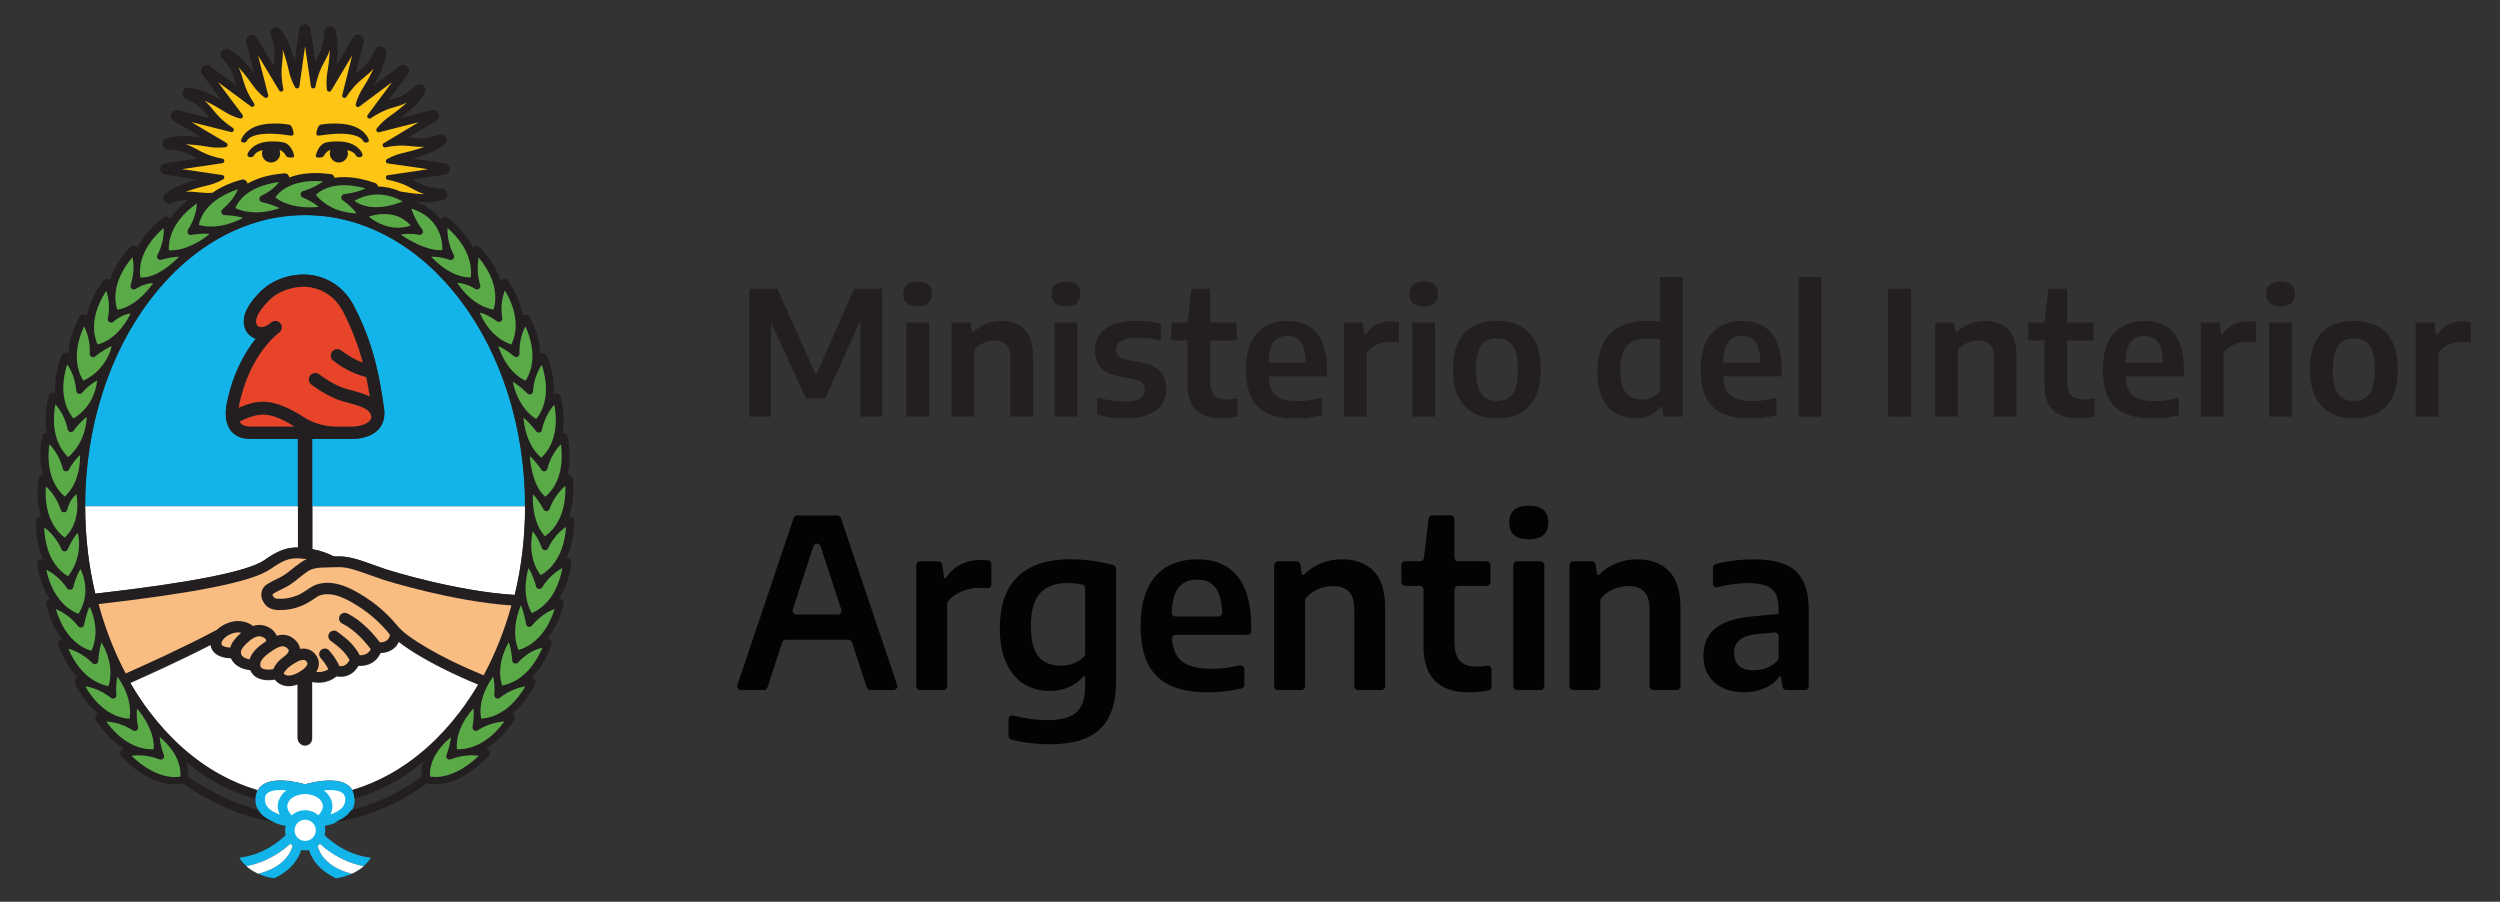 <?xml version="1.0" encoding="utf-8"?>
<!-- Generator: Adobe Illustrator 24.0.2, SVG Export Plug-In . SVG Version: 6.00 Build 0)  -->
<svg version="1.1" id="Capa_1" xmlns="http://www.w3.org/2000/svg" xmlns:xlink="http://www.w3.org/1999/xlink" x="0px" y="0px"
	 viewBox="0 0 391.24 141.12" style="enable-background:new 0 0 391.24 141.12;" xml:space="preserve">
<rect x="0" y="0" width="391.24" height="141.12" fill="#333333" stroke="none"/>
<style type="text/css">
	.st0{fill:#13B4E9;}
	.st1{fill:#FFFFFF;}
	.st2{fill:#231F20;}
	.st3{fill:#FDC514;}
	.st4{fill:#5AAB47;}
	.st5{fill:#E84429;}
	.st6{fill:#F9BC81;}
	.st7{fill:#020303;}
</style>
<path class="st0" d="M46.62,68.69h-7.46c-1.63,0-2.52-0.68-2.99-1.24c-0.4-0.49-0.66-1.11-0.78-1.84c-0.01-0.06-0.02-0.11-0.02-0.17
	c-0.09-0.68-0.05-1.44,0.11-2.25c0.97-4.88,2.93-8.17,4.54-10.19c-0.18-0.06-0.35-0.13-0.52-0.22c-1.03-0.58-1.53-1.77-1.3-3.1
	c0.28-1.62,1.81-3.26,2.08-3.54c2.57-3,6.39-3.17,6.86-3.17c0.57-0.04,5.59-0.26,8.3,5.02c3.24,6.3,4,11.5,4.62,15.69l0.03,0.2
	c0.11,0.73,0.06,1.34-0.07,1.84c-0.01,0.06-0.03,0.11-0.05,0.17c-0.18,0.58-0.48,1.01-0.76,1.31c-0.67,0.73-1.66,1.2-2.93,1.4
	c-0.54,0.09-1.01,0.1-1.32,0.1c-0.15,0-0.25,0-0.3-0.01h-2.15h-0.04h-0.05h-3.57v10.55h33.3c0-6.17-0.92-12.16-2.73-17.8
	c-1.74-5.43-4.24-10.31-7.42-14.5c-3.17-4.17-6.85-7.45-10.95-9.73c-4.22-2.35-8.71-3.55-13.33-3.55c-4.62,0-9.1,1.2-13.33,3.55
	c-4.1,2.28-7.78,5.56-10.94,9.73c-3.18,4.19-5.67,9.06-7.42,14.5c-1.81,5.64-2.72,11.62-2.72,17.8h33.29V68.69z"/>
<path class="st1" d="M13.33,79.23c0,4.69,0.53,9.27,1.58,13.67c14.89-1.69,23.78-3.45,26.42-5.21c1.85-1.31,3.35-2.07,5.3-2.01
	v-6.45H13.33z"/>
<path class="st1" d="M48.86,85.94c1.34,0.24,2.3,0.61,3.4,1.15c0.11,0,0.22-0.01,0.33-0.01c1.91-0.09,3.53,0.5,5.78,1.31
	c0.61,0.22,1.31,0.47,2.07,0.73c0.32,0.1,11.04,3.46,20.1,3.98c1.08-4.46,1.62-9.1,1.62-13.86h-33.3V85.94z"/>
<polyline class="st2" points="45.54,27.84 45.54,27.84 45.54,27.84 "/>
<polyline class="st2" points="38.6,28.86 38.6,28.86 38.6,28.87 38.6,28.86 "/>
<path class="st1" d="M62.42,100.48c-0.14,0.29-0.33,0.59-0.61,0.86c-0.56,0.54-1.31,0.83-2.24,0.87c-0.12,0.26-0.3,0.57-0.56,0.87
	c-0.51,0.58-1.41,1.21-2.91,1.14c-0.14,0.24-0.33,0.52-0.59,0.79c-0.74,0.76-1.74,1.05-2.83,0.86c-0.26,0.21-0.64,0.46-1.15,0.67
	c-0.63,0.25-1.54,0.44-2.67,0.21v8.83c0,0.62-0.5,1.12-1.12,1.12c-0.62,0-1.12-0.5-1.12-1.12v-8.46c-0.44,0.16-0.93,0.28-1.44,0.28
	c-0.2,0-0.39-0.02-0.59-0.06c-0.62-0.12-1.16-0.45-1.58-0.97c-0.75,0.12-2.05,0.21-2.98-0.43c-0.38-0.26-0.66-0.62-0.83-1.04
	c-0.3-0.03-0.67-0.1-1.05-0.22c-0.98-0.31-1.65-0.88-1.96-1.64c-0.23-0.01-0.49-0.03-0.77-0.07c-0.81-0.12-1.85-0.47-2.26-1.41
	c-0.09-0.2-0.15-0.41-0.17-0.62c-4.74,2.44-10.16,4.88-12.59,5.96c0.94,1.62,1.96,3.16,3.07,4.62c3.17,4.17,6.85,7.44,10.94,9.73
	c1.91,1.07,3.88,1.89,5.89,2.48c0.2-0.38,0.49-0.7,0.87-0.95c1.91-1.25,5.54-0.34,6.57-0.04c1.03-0.29,4.66-1.2,6.57,0.04
	c0.38,0.25,0.67,0.57,0.87,0.95c2.01-0.59,3.97-1.41,5.89-2.48c4.1-2.28,7.78-5.56,10.95-9.73c1.04-1.37,2.01-2.82,2.9-4.34
	C72.22,106.08,66.26,103.45,62.42,100.48"/>
<path class="st0" d="M50.8,130.71c0.06-0.24,0.1-0.5,0.1-0.76c0-0.24-0.03-0.48-0.08-0.7c1.12-0.22,2.94-0.76,3.95-2
	c0.59-0.72,0.83-1.56,0.73-2.51c-0.09-0.83-0.5-1.51-1.18-1.95c-1.91-1.25-5.54-0.34-6.57-0.04c-1.03-0.3-4.66-1.2-6.57,0.04
	c-0.68,0.44-1.08,1.12-1.18,1.95c-0.11,0.95,0.14,1.79,0.73,2.51c1.02,1.24,2.85,1.78,3.97,2c-0.05,0.22-0.08,0.46-0.08,0.7
	c0,0.26,0.03,0.51,0.09,0.74c-0.81,0.8-3.44,3.11-7.25,3.53v0c0.11,0.2,0.45,0.74,1.11,1.33c3.38-0.63,5.77-2.49,6.86-3.5
	c0.11,0.12,0.23,0.23,0.35,0.33c-0.24,0.93-1.25,3.32-5.37,4.36c0.68,0.31,1.5,0.57,2.48,0.71c2.86-1.3,3.89-3.28,4.25-4.43
	c0.2,0.04,0.41,0.06,0.62,0.06c0.2,0,0.4-0.02,0.59-0.06c0.36,1.15,1.38,3.13,4.24,4.43c0.98-0.14,1.8-0.4,2.48-0.71
	c-4.1-1.03-5.12-3.4-5.37-4.34c0.13-0.1,0.25-0.21,0.36-0.34c1.1,1.01,3.48,2.86,6.85,3.49c0.66-0.59,1-1.14,1.11-1.33
	C54.25,133.8,51.63,131.52,50.8,130.71"/>
<path class="st1" d="M53.5,124.03c0.31,0.2,0.47,0.48,0.52,0.87c0.06,0.54-0.07,1-0.4,1.4c-0.44,0.54-1.18,0.91-1.91,1.17
	c0.36-0.75,0.41-1.5,0.15-2.21c-0.26-0.71-0.7-1.21-1.19-1.57C51.79,123.57,52.89,123.63,53.5,124.03"/>
<path class="st1" d="M45.02,125.77c0.55-1.49,2.64-1.51,2.72-1.51c0,0,0.56,0,1.19,0.2c0.79,0.25,1.3,0.69,1.53,1.31
	c0.25,0.67-0.22,1.37-0.63,1.82c-0.55-0.49-1.28-0.79-2.08-0.79c-0.8,0-1.54,0.3-2.09,0.8C45.25,127.16,44.77,126.46,45.02,125.77"
	/>
<path class="st1" d="M43.78,127.47c-0.73-0.25-1.47-0.63-1.91-1.17c-0.33-0.4-0.46-0.86-0.4-1.41c0.04-0.39,0.21-0.67,0.51-0.87
	c0.44-0.28,1.12-0.39,1.88-0.39c0.31,0,0.63,0.02,0.96,0.05c-0.49,0.36-0.92,0.87-1.19,1.57C43.33,126.08,43.47,126.84,43.78,127.47
	"/>
<path class="st1" d="M46.1,129.94c0-0.91,0.74-1.66,1.66-1.66c0.91,0,1.66,0.74,1.66,1.66c0,0.91-0.74,1.66-1.66,1.66
	C46.84,131.6,46.1,130.86,46.1,129.94"/>
<path class="st1" d="M56.92,135.55c-3.37-0.63-5.76-2.48-6.85-3.49c-0.11,0.12-0.23,0.23-0.36,0.34c0.25,0.95,1.26,3.31,5.36,4.34
	C55.86,136.38,56.47,135.95,56.92,135.55"/>
<path class="st1" d="M45.43,132.05c-1.09,1.01-3.49,2.87-6.87,3.5c0.45,0.41,1.06,0.83,1.85,1.19c4.12-1.04,5.13-3.43,5.37-4.36
	C45.66,132.28,45.54,132.17,45.43,132.05"/>
<path class="st2" d="M89.4,88.1c0.03-0.24-0.06-0.48-0.25-0.63c-0.14-0.12-0.32-0.18-0.5-0.17c0.14-0.3,0.28-0.61,0.39-0.93
	c0.52-1.41,0.79-3.04,0.81-4.84c0-0.24-0.12-0.47-0.32-0.6c-0.15-0.1-0.32-0.14-0.49-0.12c0.11-0.3,0.2-0.6,0.28-0.92
	c0.38-1.46,0.49-3.11,0.33-4.9c-0.02-0.24-0.16-0.45-0.37-0.57c-0.16-0.08-0.34-0.11-0.51-0.07c0.09-0.35,0.17-0.71,0.23-1.08
	c0.23-1.49,0.18-3.14-0.15-4.91c-0.05-0.24-0.21-0.43-0.43-0.53c-0.12-0.05-0.25-0.07-0.38-0.05c0.05-0.25,0.08-0.51,0.11-0.76
	c0.16-1.5,0.03-3.15-0.38-4.9c-0.06-0.24-0.22-0.42-0.45-0.51c-0.23-0.08-0.48-0.05-0.67,0.1l0,0c0.03-0.39,0.04-0.79,0.03-1.19
	c-0.05-1.51-0.4-3.12-1.06-4.8c-0.09-0.22-0.28-0.39-0.52-0.44c-0.19-0.04-0.39,0-0.55,0.11c-0.01-0.36-0.04-0.73-0.09-1.1
	c-0.2-1.49-0.72-3.06-1.55-4.67c-0.11-0.21-0.32-0.36-0.56-0.38c-0.19-0.02-0.39,0.04-0.54,0.16c-0.05-0.34-0.12-0.67-0.21-1.01
	c-0.38-1.46-1.08-2.96-2.09-4.46c-0.14-0.2-0.36-0.31-0.6-0.31c-0.23,0-0.45,0.12-0.58,0.31c-0.12-0.39-0.27-0.79-0.44-1.17
	c-0.61-1.38-1.54-2.75-2.78-4.07c-0.17-0.18-0.43-0.26-0.67-0.21c-0.17,0.04-0.33,0.14-0.43,0.28c-0.19-0.39-0.4-0.78-0.64-1.15
	c-0.81-1.26-1.93-2.45-3.33-3.54c-0.19-0.15-0.44-0.19-0.67-0.11c-0.18,0.06-0.33,0.19-0.41,0.36c-0.93-1.24-2.24-2.17-3.91-2.77
	c0.29,0.03,0.59,0.05,0.9,0.07c1.98,0.12,3.37-0.3,3.43-0.32c0.42-0.13,0.69-0.54,0.63-0.98c-0.05-0.44-0.41-0.77-0.85-0.79
	c-2.16-0.1-2.97-0.55-4-1.11c-0.2-0.11-0.4-0.22-0.61-0.33l5.07-0.76c0.44-0.07,0.77-0.45,0.77-0.9c0-0.45-0.33-0.83-0.77-0.89
	l-5.03-0.72c0.58-0.16,1.26-0.35,1.96-0.6c1.87-0.65,3-1.57,3.05-1.61c0.34-0.28,0.43-0.76,0.21-1.14c-0.22-0.38-0.68-0.55-1.09-0.4
	c-2.03,0.73-2.95,0.63-4.12,0.51c-0.22-0.02-0.45-0.05-0.68-0.07l4.38-2.63c0.38-0.23,0.54-0.71,0.37-1.12
	c-0.17-0.41-0.62-0.64-1.06-0.53l-4.94,1.26c0.48-0.37,1.04-0.82,1.59-1.31c1.48-1.32,2.17-2.6,2.2-2.65
	c0.21-0.39,0.1-0.87-0.24-1.14c-0.35-0.27-0.84-0.25-1.16,0.05c-1.6,1.46-2.48,1.72-3.61,2.05c-0.21,0.06-0.42,0.12-0.65,0.2
	l3.04-4.1c0.27-0.36,0.23-0.86-0.09-1.18c-0.32-0.32-0.82-0.35-1.18-0.08l-4.1,3.06c0.3-0.53,0.65-1.16,0.97-1.83
	c0.86-1.78,1.01-3.23,1.01-3.29c0.04-0.44-0.24-0.84-0.66-0.96c-0.42-0.12-0.87,0.09-1.06,0.49c-0.92,1.96-1.64,2.54-2.55,3.28
	c-0.17,0.14-0.34,0.27-0.51,0.42l1.24-4.93c0.11-0.44-0.12-0.88-0.53-1.06s-0.89-0.01-1.12,0.37l-2.63,4.41
	c0.08-0.61,0.16-1.33,0.2-2.08c0.11-1.98-0.31-3.37-0.33-3.43c-0.13-0.42-0.54-0.69-0.98-0.63c-0.44,0.06-0.77,0.42-0.79,0.86
	c-0.1,2.16-0.54,2.97-1.09,4c-0.1,0.19-0.2,0.38-0.31,0.58l-0.73-5.03c-0.07-0.44-0.45-0.77-0.89-0.77h0
	c-0.45,0-0.83,0.33-0.89,0.78l-0.71,5c-0.15-0.58-0.35-1.25-0.59-1.93c-0.65-1.87-1.56-3-1.6-3.05c-0.28-0.34-0.76-0.43-1.14-0.21
	c-0.38,0.22-0.55,0.68-0.4,1.09c0.73,2.03,0.63,2.95,0.51,4.12c-0.02,0.22-0.05,0.45-0.07,0.7l-2.65-4.4
	c-0.23-0.38-0.71-0.54-1.12-0.37c-0.41,0.17-0.64,0.62-0.53,1.06l1.26,4.91c-0.37-0.48-0.81-1.02-1.29-1.57
	c-1.31-1.48-2.6-2.17-2.65-2.2c-0.39-0.21-0.87-0.1-1.14,0.24c-0.27,0.35-0.25,0.84,0.05,1.16c1.46,1.6,1.72,2.49,2.05,3.61
	c0.06,0.21,0.13,0.43,0.2,0.66l-4.12-3.05c-0.36-0.27-0.86-0.23-1.18,0.09c-0.32,0.32-0.35,0.82-0.08,1.18l3.05,4.07
	c-0.52-0.3-1.14-0.64-1.81-0.96c-1.78-0.86-3.23-1.01-3.29-1.02c-0.44-0.04-0.84,0.24-0.96,0.66s0.09,0.87,0.49,1.06
	c1.96,0.92,2.54,1.64,3.27,2.55c0.14,0.17,0.28,0.34,0.43,0.52l-4.96-1.24c-0.44-0.11-0.88,0.12-1.06,0.53
	c-0.17,0.41-0.01,0.89,0.38,1.12l4.4,2.61c-0.6-0.08-1.31-0.16-2.06-0.2c-1.98-0.11-3.37,0.31-3.43,0.32
	c-0.42,0.13-0.69,0.54-0.63,0.98c0.05,0.44,0.41,0.77,0.85,0.79c2.16,0.1,2.97,0.54,4,1.1c0.19,0.1,0.38,0.21,0.59,0.31l-5.05,0.74
	c-0.44,0.07-0.77,0.45-0.77,0.9c0,0.45,0.33,0.83,0.77,0.89l5.08,0.74c-0.59,0.16-1.28,0.36-1.99,0.61c-1.87,0.65-3,1.58-3.04,1.61
	c-0.34,0.28-0.43,0.76-0.21,1.14c0.22,0.38,0.68,0.55,1.09,0.4c1.18-0.43,1.98-0.57,2.68-0.6c-1.09,0.95-1.87,1.71-2.26,2.2
	c-0.2,0.26-0.39,0.52-0.57,0.79c-0.09-0.14-0.22-0.25-0.38-0.3c-0.23-0.08-0.48-0.04-0.67,0.11c-1.43,1.11-2.58,2.31-3.4,3.58
	c-0.24,0.37-0.45,0.75-0.64,1.13c-0.11-0.16-0.28-0.28-0.48-0.31c-0.24-0.04-0.48,0.04-0.64,0.21c-1.24,1.32-2.17,2.69-2.78,4.07
	c-0.16,0.37-0.3,0.74-0.42,1.12c-0.12-0.12-0.28-0.19-0.46-0.2c-0.24-0.01-0.47,0.1-0.61,0.29c-1.07,1.45-1.83,2.92-2.27,4.36
	c-0.12,0.38-0.21,0.76-0.28,1.14c-0.15-0.17-0.37-0.26-0.61-0.24c-0.24,0.02-0.45,0.17-0.56,0.38c-0.84,1.59-1.38,3.16-1.59,4.65
	c-0.05,0.37-0.09,0.74-0.1,1.11c-0.17-0.14-0.39-0.19-0.61-0.14c-0.23,0.05-0.42,0.22-0.51,0.45c-0.63,1.69-0.96,3.31-0.99,4.81
	c-0.01,0.37,0.01,0.73,0.04,1.09c-0.18-0.11-0.4-0.13-0.6-0.06c-0.23,0.08-0.4,0.27-0.45,0.51c-0.42,1.75-0.55,3.4-0.38,4.9
	c0.03,0.28,0.07,0.56,0.12,0.84c-0.1-0.01-0.21,0.01-0.31,0.05c-0.22,0.09-0.38,0.29-0.43,0.53c-0.33,1.77-0.39,3.42-0.15,4.91
	c0.06,0.38,0.14,0.76,0.24,1.12c-0.1,0-0.2,0.03-0.29,0.07c-0.22,0.11-0.36,0.31-0.39,0.55c-0.22,1.79-0.17,3.44,0.16,4.91
	c0.07,0.32,0.16,0.64,0.25,0.94c-0.16-0.02-0.33,0.01-0.47,0.1c-0.21,0.13-0.33,0.35-0.33,0.59c-0.03,1.8,0.2,3.44,0.68,4.87
	c0.14,0.41,0.3,0.82,0.49,1.2c-0.05-0.01-0.08-0.02-0.09-0.03c-0.23-0.06-0.48,0-0.66,0.16c-0.18,0.16-0.26,0.4-0.23,0.64
	c0.28,1.78,0.79,3.35,1.51,4.68c0.14,0.26,0.29,0.5,0.44,0.74c-0.13,0.03-0.24,0.1-0.33,0.2c-0.17,0.17-0.23,0.42-0.18,0.66
	c0.41,1.75,1.04,3.28,1.86,4.55c0.2,0.3,0.4,0.59,0.62,0.86c-0.19,0.02-0.37,0.12-0.49,0.28c-0.15,0.19-0.18,0.45-0.1,0.67
	c0.62,1.69,1.41,3.14,2.38,4.31c0.21,0.25,0.43,0.5,0.66,0.73c-0.17,0.05-0.32,0.17-0.41,0.32c-0.12,0.21-0.13,0.47-0.02,0.68
	c0.81,1.61,1.78,2.96,2.87,4.01c0.23,0.22,0.47,0.43,0.72,0.63c-0.16,0.07-0.29,0.2-0.37,0.36c-0.1,0.22-0.08,0.48,0.05,0.68
	c0.98,1.52,2.08,2.76,3.27,3.69c0.36,0.28,0.73,0.54,1.12,0.76c-0.08,0.03-0.14,0.04-0.15,0.05c-0.23,0.08-0.4,0.27-0.46,0.51
	c-0.06,0.24,0.01,0.48,0.18,0.66c1.24,1.3,2.53,2.32,3.81,3.05c1.05,0.59,2.1,1,3.14,1.19c0.9,0.17,1.8,0.17,2.53,0.03
	c0.05-0.01,0.1-0.02,0.14-0.03c2.23,1.56,4.58,2.88,7,3.9c2.03,0.86,4.12,1.52,6.2,1.96c0.44,0.09,0.85,0.17,1.25,0.24
	c-0.87-0.32-1.77-0.81-2.38-1.56c-0.11-0.13-0.2-0.27-0.28-0.41c-1.44-0.39-2.87-0.88-4.27-1.48c-2.32-0.98-4.57-2.23-6.71-3.73
	c0.01-0.04,0.02-0.07,0.02-0.08c0.03-0.72-0.05-1.45-0.24-2.17c1.54,1.24,2.91,2.25,4.41,3.09c2.05,1.14,4.16,2.02,6.32,2.63
	c0-0.12,0.01-0.25,0.02-0.38c0.04-0.37,0.15-0.7,0.31-1c-2.01-0.59-3.97-1.41-5.89-2.48c-4.1-2.28-7.78-5.56-10.95-9.73
	c-1.11-1.46-2.13-3-3.07-4.62c2.43-1.08,7.85-3.52,12.59-5.96c0.03,0.21,0.08,0.41,0.17,0.62c0.41,0.94,1.46,1.29,2.26,1.41
	c0.28,0.04,0.54,0.06,0.77,0.07c0.31,0.76,0.98,1.33,1.96,1.64c0.38,0.12,0.76,0.19,1.05,0.22c0.17,0.43,0.45,0.78,0.83,1.04
	c0.93,0.63,2.23,0.55,2.98,0.43c0.42,0.51,0.96,0.84,1.58,0.96c0.2,0.04,0.39,0.06,0.59,0.06c0.51,0,1-0.12,1.44-0.28v8.46
	c0,0.62,0.5,1.12,1.12,1.12c0.62,0,1.12-0.5,1.12-1.12v-8.83c1.13,0.23,2.04,0.03,2.67-0.21c0.51-0.2,0.9-0.46,1.15-0.67
	c1.09,0.19,2.09-0.1,2.83-0.86c0.26-0.26,0.45-0.55,0.59-0.79c1.51,0.07,2.41-0.56,2.92-1.14c0.26-0.3,0.44-0.61,0.55-0.87
	c0.93-0.04,1.68-0.33,2.24-0.87c0.28-0.27,0.48-0.57,0.61-0.86c3.83,2.97,9.8,5.6,12.49,6.71c-0.89,1.52-1.86,2.96-2.9,4.34
	c-3.17,4.17-6.85,7.44-10.95,9.73c-1.91,1.07-3.88,1.89-5.89,2.48c0.16,0.3,0.26,0.63,0.31,1c0.01,0.13,0.02,0.25,0.02,0.38
	c2.17-0.62,4.28-1.5,6.32-2.64c1.6-0.89,3.08-2.02,4.46-3.12c-0.2,0.73-0.29,1.46-0.25,2.19c0,0.04,0.01,0.07,0.01,0.11
	c-0.66,0.5-2.39,1.75-4.92,2.99c-1.9,0.93-3.88,1.67-5.87,2.2c-0.08,0.02-0.17,0.04-0.25,0.06c-0.07,0.12-0.15,0.23-0.24,0.34
	c-0.62,0.76-1.55,1.25-2.43,1.58c1.1-0.17,2.2-0.4,3.3-0.69c2.08-0.56,4.14-1.33,6.13-2.31c2.67-1.31,4.46-2.61,5.14-3.13
	c0.04,0.01,0.07,0.03,0.11,0.04c0.75,0.15,1.65,0.14,2.55-0.03c1.03-0.19,2.09-0.59,3.14-1.19c1.29-0.73,2.57-1.75,3.81-3.05
	c0.17-0.17,0.24-0.42,0.18-0.66c-0.06-0.24-0.23-0.43-0.46-0.51c-0.02,0-0.05-0.02-0.11-0.03c0.39-0.23,0.77-0.49,1.14-0.77
	c1.2-0.93,2.3-2.17,3.28-3.69c0.13-0.2,0.15-0.46,0.05-0.68c-0.07-0.16-0.21-0.29-0.36-0.36c0.24-0.2,0.48-0.41,0.72-0.63
	c1.09-1.05,2.06-2.4,2.87-4.01c0.11-0.22,0.1-0.47-0.02-0.68c-0.11-0.19-0.3-0.31-0.52-0.35c0.25-0.25,0.49-0.52,0.72-0.79
	c0.96-1.17,1.76-2.62,2.38-4.31c0.08-0.21,0.05-0.45-0.08-0.64c-0.13-0.19-0.34-0.31-0.56-0.32h0c0.21-0.26,0.41-0.53,0.6-0.82
	c0.84-1.26,1.49-2.78,1.93-4.52c0.06-0.24,0-0.48-0.17-0.66c-0.15-0.16-0.36-0.24-0.58-0.23c0.2-0.31,0.38-0.63,0.55-0.97
	C88.73,91.48,89.18,89.89,89.4,88.1 M88.56,82.5c0.01,0.01,0.02,0.02,0.02,0.03c-0.09,1.23-0.32,2.35-0.68,3.35
	c-0.36,1-0.86,1.89-1.49,2.62c-0.73,0.86-1.49,1.32-1.78,1.48c-0.01,0-0.01,0-0.01,0c-0.02,0-0.03,0-0.03-0.01
	c-0.99-1.34-1.47-2.99-1.44-4.9c0.01-0.61,0.08-1.23,0.2-1.84c0-0.01,0.01-0.03,0.03-0.03c0.01,0,0.03,0,0.04,0.01
	c0.88,1.08,1.37,2.51,1.38,2.53c0.07,0.21,0.26,0.35,0.47,0.36c0.21,0.01,0.42-0.1,0.51-0.3c0.82-1.7,1.94-2.74,2.75-3.3
	C88.53,82.5,88.54,82.5,88.56,82.5 M88.42,76.1c0.01-0.01,0.03-0.01,0.04-0.01c0.01,0.01,0.02,0.02,0.02,0.03
	c0.03,1.23-0.08,2.38-0.34,3.4c-0.26,1.03-0.67,1.96-1.22,2.75c-0.64,0.93-1.35,1.46-1.62,1.64c-0.01,0-0.01,0.01-0.02,0.01
	c0,0-0.02,0-0.03-0.01c-1.74-1.97-1.91-4.9-1.85-6.46c0-0.02,0.01-0.03,0.02-0.03c0.02,0,0.03,0,0.04,0.01
	c0.94,1.02,1.57,2.27,1.57,2.28c0.1,0.19,0.29,0.31,0.51,0.3c0.21-0.01,0.4-0.15,0.47-0.35C86.66,77.88,87.68,76.74,88.42,76.1
	 M87.73,69.59c0.01-0.01,0.03-0.01,0.04-0.01c0.01,0,0.02,0.02,0.03,0.03c0.15,1.22,0.15,2.37-0.01,3.42
	c-0.16,1.06-0.48,2.02-0.94,2.86c-0.56,1-1.22,1.6-1.48,1.81c-0.01,0.01-0.02,0.01-0.02,0.01c-0.02,0-0.02,0-0.03-0.01
	c-1.72-1.43-2.24-4.51-2.4-6.23c0-0.01,0.01-0.03,0.02-0.04c0.01-0.01,0.03,0,0.04,0.01c1.01,0.91,1.73,2.06,1.74,2.07
	c0.11,0.18,0.32,0.28,0.53,0.24c0.21-0.03,0.38-0.19,0.43-0.39C86.15,71.54,87.05,70.31,87.73,69.59 M86.71,63.42
	c0.01-0.01,0.02-0.02,0.04-0.01c0.01,0,0.02,0.01,0.03,0.03c0.21,1.21,0.26,2.36,0.15,3.41c-0.11,1.06-0.38,2.04-0.81,2.9
	c-0.5,1.01-1.12,1.64-1.37,1.86c-0.01,0.01-0.02,0.01-0.03,0.01c0,0-0.02,0-0.02-0.01c-1.45-1.22-2.14-3.03-2.46-4.32
	c-0.14-0.58-0.25-1.19-0.31-1.81c0-0.02,0.01-0.03,0.02-0.04c0.01-0.01,0.03-0.01,0.04,0c1.08,0.87,1.88,2.03,1.89,2.04
	c0.12,0.18,0.34,0.26,0.55,0.22c0.21-0.04,0.37-0.21,0.41-0.41C85.22,65.43,86.06,64.16,86.71,63.42 M37.34,63.81
	c0.01-0.08,0.03-0.17,0.04-0.25c0.85-4.25,2.51-7.16,3.76-8.84c0.94-1.26,1.79-2.05,2.21-2.41c0.14-0.1,0.27-0.21,0.4-0.32
	c0.41-0.35,0.47-0.96,0.14-1.39c-0.33-0.43-0.94-0.52-1.38-0.21c-0.04,0.03-0.19,0.14-0.43,0.33c-0.94,0.66-1.49,0.45-1.63,0.37
	c-0.31-0.17-0.44-0.58-0.35-1.09c0.16-0.92,1.19-2.14,1.58-2.54c0.02-0.02,0.03-0.04,0.05-0.06c2.09-2.46,5.42-2.52,5.45-2.52
	c0.03,0,0.06,0,0.1,0c0.01,0,1.05-0.08,2.34,0.34c1.78,0.59,3.16,1.81,4.1,3.63c1.31,2.55,2.31,5.13,3.04,7.87
	c-1.85-0.66-3.33-1.86-3.34-1.88C52.99,54.5,52.35,54.57,52,55c-0.17,0.21-0.25,0.47-0.23,0.74c0.03,0.27,0.16,0.51,0.36,0.69
	c0.1,0.08,2.39,1.96,5.18,2.58c0.2,0.93,0.38,1.91,0.56,3.05c-0.89-0.45-1.94-0.73-2.79-0.96c-0.59-0.16-1.14-0.3-1.57-0.47
	c-1.9-0.76-3.52-2.03-3.53-2.04c-0.44-0.35-1.08-0.27-1.42,0.17c-0.35,0.44-0.27,1.08,0.17,1.42c0.07,0.06,1.86,1.46,4.04,2.33
	c0.55,0.22,1.16,0.38,1.81,0.55c2.41,0.64,3.5,1.13,3.55,2.32c-0.07,0.19-0.17,0.35-0.3,0.5c-0.77,0.83-2.46,0.92-3.04,0.88
	c-0.02,0-0.05,0-0.07,0h-2.27c-0.44-0.01-2.76-0.1-4.76-1.39C42.54,62.05,40.21,62.57,37.34,63.81 M46.07,66.75h-6.91
	c-0.71,0-1.19-0.17-1.49-0.53c-0.06-0.07-0.12-0.16-0.17-0.26C40.4,64.64,41.93,64.18,46.07,66.75 M48.86,79.23V68.69h3.57h0.05
	h0.03h2.15c0.05,0,0.16,0.01,0.31,0.01c0.3,0,0.78-0.02,1.31-0.1c1.28-0.21,2.26-0.68,2.94-1.4c0.28-0.3,0.57-0.73,0.76-1.31
	c0.02-0.05,0.04-0.11,0.05-0.17c0.13-0.51,0.18-1.11,0.07-1.84l-0.03-0.2c-0.62-4.18-1.38-9.38-4.62-15.69
	c-2.71-5.28-7.74-5.06-8.3-5.02c-0.47,0.01-4.29,0.17-6.86,3.17c-0.27,0.28-1.81,1.92-2.08,3.54c-0.23,1.33,0.27,2.51,1.3,3.1
	c0.17,0.09,0.34,0.17,0.52,0.23c-1.61,2.01-3.57,5.31-4.54,10.18c-0.16,0.82-0.2,1.58-0.11,2.25c0,0.06,0.01,0.11,0.02,0.17
	c0.12,0.72,0.38,1.35,0.78,1.84c0.47,0.57,1.36,1.24,2.99,1.24h7.46v10.55v6.45c-1.95-0.06-3.45,0.7-5.3,2.01
	c-2.64,1.76-11.53,3.52-26.42,5.21c-1.05-4.4-1.58-8.98-1.58-13.67c0-6.17,0.92-12.16,2.73-17.8c1.74-5.43,4.24-10.31,7.42-14.5
	c3.17-4.17,6.85-7.44,10.95-9.73c4.22-2.35,8.71-3.55,13.33-3.55c4.62,0,9.1,1.19,13.33,3.55c4.1,2.28,7.78,5.56,10.95,9.73
	c3.18,4.19,5.67,9.07,7.42,14.5c1.81,5.64,2.73,11.62,2.73,17.8c0,4.75-0.55,9.4-1.62,13.86c-9.06-0.52-19.77-3.88-20.1-3.98
	c-0.76-0.26-1.46-0.51-2.07-0.73c-2.25-0.81-3.87-1.39-5.78-1.31c-0.11,0-0.22,0.01-0.33,0.01c-1.1-0.54-2.06-0.9-3.4-1.15V79.23z
	 M62.94,31.57c-0.55,0.22-1.4,0.51-2.37,0.69c-0.61,0.11-1.19,0.17-1.74,0.17c-1.3,0-2.42-0.32-3.33-0.96
	c-0.01-0.01-0.02-0.02-0.02-0.03c0-0.01,0.01-0.03,0.02-0.03c0.42-0.24,1.1-0.57,1.96-0.77c0.93-0.22,1.88-0.25,2.83-0.09
	c0.89,0.15,1.78,0.47,2.65,0.96c0.01,0.01,0.02,0.02,0.02,0.03C62.96,31.55,62.95,31.56,62.94,31.57 M64.24,35.24
	c0.01,0.01,0.01,0.02,0.01,0.03c0,0.01-0.01,0.02-0.02,0.03c-0.38,0.13-0.98,0.29-1.71,0.32c-0.09,0-0.17,0-0.25,0
	c-1.54,0-3.05-0.57-4.49-1.68c-0.01-0.01-0.02-0.02-0.01-0.04c0-0.01,0.01-0.03,0.03-0.03c0.65-0.21,1.3-0.33,1.94-0.37
	C61.53,33.4,63.05,33.98,64.24,35.24 M57.11,29.53c-0.61,0.28-1.66,0.66-3.24,0.85c-0.22,0.03-0.4,0.19-0.45,0.4
	c-0.05,0.21,0.03,0.44,0.22,0.57c0.01,0.01,1.23,0.85,2.12,1.97c0.01,0.01,0.01,0.03,0,0.04c-0.01,0.01-0.02,0.02-0.03,0.02h0
	c-1.48-0.05-4.27-0.48-6.26-2.86c-0.01-0.02-0.01-0.04,0-0.05c0.31-0.3,0.87-0.73,1.71-1.04c1.59-0.6,3.64-0.59,5.92,0.03
	c0.01,0,0.03,0.02,0.03,0.03C57.14,29.51,57.13,29.52,57.11,29.53 M50.46,28.44c-0.53,0.41-1.48,1-3.04,1.48
	c-0.22,0.07-0.37,0.27-0.38,0.49c-0.01,0.23,0.13,0.44,0.35,0.52c0.01,0,1.33,0.51,2.4,1.4c0.01,0.01,0.02,0.03,0.01,0.04
	c0,0.01-0.02,0.03-0.03,0.03c-0.37,0.03-0.82,0.06-1.32,0.06c-1.6,0-3.7-0.29-5.33-1.52c-0.01-0.01-0.02-0.03-0.01-0.05
	c0.25-0.36,0.7-0.88,1.46-1.36c1.45-0.91,3.48-1.31,5.87-1.15c0.02,0,0.03,0.01,0.03,0.03C50.48,28.41,50.47,28.43,50.46,28.44
	 M43.62,28.55c-0.39,0.53-1.18,1.32-2.74,2.09c-0.21,0.1-0.32,0.32-0.29,0.55c0.03,0.23,0.21,0.41,0.43,0.45
	c0.01,0,1.41,0.27,2.65,0.89c0.01,0.01,0.02,0.02,0.02,0.04c0,0.02-0.01,0.03-0.03,0.03c-0.58,0.19-1.18,0.34-1.76,0.45
	c-0.53,0.09-1.16,0.17-1.84,0.17c-1.01,0-2.13-0.16-3.19-0.65c-0.02-0.01-0.03-0.03-0.02-0.05c0.16-0.4,0.49-1.01,1.12-1.64
	c1.23-1.22,3.17-2.05,5.61-2.39c0.01,0,0.03,0,0.04,0.02C43.63,28.52,43.63,28.54,43.62,28.55 M34.82,32.75
	c-0.17,0.14-0.23,0.38-0.15,0.59c0.08,0.21,0.28,0.34,0.5,0.34h0c0,0,0.59,0,1.36,0.1c0.52,0.07,1,0.17,1.43,0.3
	c0.01,0,0.03,0.02,0.03,0.03c0,0.02-0.01,0.03-0.02,0.04c-0.55,0.28-1.13,0.52-1.7,0.72c-1.25,0.43-2.32,0.58-3.21,0.58
	c-0.78,0-1.41-0.11-1.89-0.25c-0.02,0-0.03-0.02-0.03-0.04c0.23-1.12,1.27-3.9,6.03-5.52c0.01,0,0.03,0,0.04,0.01
	c0.01,0.01,0.01,0.03,0.01,0.04C36.91,30.41,36.24,31.52,34.82,32.75 M83.43,61.23c0.12-1.88,0.78-3.26,1.32-4.08
	c0.01-0.01,0.02-0.02,0.04-0.02c0.01,0,0.03,0.01,0.03,0.03c0.38,1.17,0.59,2.31,0.62,3.36c0.04,1.07-0.1,2.07-0.4,2.98
	c-0.36,1.07-0.89,1.77-1.1,2.03c-0.01,0.01-0.02,0.01-0.02,0.01c-0.02,0-0.02,0-0.03,0c-1.34-0.84-2.38-2.18-3.09-3.98
	c-0.22-0.55-0.4-1.14-0.53-1.74c0-0.01,0-0.03,0.01-0.04c0.01-0.01,0.03-0.01,0.04,0c1.2,0.72,2.17,1.77,2.18,1.78
	c0.14,0.16,0.37,0.21,0.57,0.14C83.27,61.63,83.41,61.45,83.43,61.23 M81.3,55.33c-0.07-1.88,0.44-3.32,0.89-4.19
	c0.01-0.01,0.02-0.02,0.03-0.02c0.01,0,0.03,0.01,0.03,0.02c0.5,1.13,0.82,2.23,0.97,3.28c0.15,1.06,0.12,2.07-0.09,3
	c-0.24,1.1-0.7,1.85-0.88,2.13c-0.01,0.01-0.02,0.02-0.03,0.02c0,0-0.01,0-0.02,0c-1.43-0.7-2.6-1.93-3.49-3.65
	c-0.27-0.53-0.51-1.09-0.71-1.67c0-0.01,0-0.03,0.01-0.04c0.01-0.01,0.03-0.01,0.04-0.01c1.26,0.59,2.35,1.54,2.36,1.55
	c0.16,0.14,0.39,0.17,0.58,0.08C81.19,55.75,81.31,55.55,81.3,55.33 M78.33,50.33L78.33,50.33c0.19-0.11,0.29-0.33,0.26-0.54
	c-0.3-1.86,0.05-3.34,0.39-4.26c0.01-0.01,0.02-0.02,0.03-0.03c0.02,0,0.03,0.01,0.04,0.02c0.63,1.07,1.08,2.13,1.35,3.15
	c0.27,1.03,0.36,2.04,0.26,2.99c-0.11,1.12-0.48,1.92-0.63,2.21c-0.01,0.01-0.02,0.02-0.03,0.02c0,0-0.01,0-0.01,0
	c-1.61-0.56-2.95-1.65-4-3.26c-0.34-0.51-0.63-1.07-0.87-1.64c-0.01-0.01,0-0.03,0.01-0.04c0.01-0.01,0.02-0.02,0.04-0.01
	c1.38,0.39,2.56,1.33,2.58,1.33C77.9,50.42,78.14,50.44,78.33,50.33 M74.34,45.21c0.19,0.13,0.44,0.13,0.62-0.01
	c0.18-0.13,0.26-0.37,0.19-0.59c-0.52-1.66-0.43-3.21-0.27-4.22c0-0.01,0.01-0.03,0.03-0.03c0.01,0,0.03,0,0.04,0.01
	c0.77,0.94,1.38,1.89,1.8,2.85c0.44,0.98,0.69,1.96,0.74,2.91c0.07,1.08-0.14,1.89-0.26,2.28c0,0.02-0.02,0.03-0.03,0.03H77.2
	c-1.57-0.29-3.04-1.16-4.37-2.57c-0.44-0.47-0.85-0.98-1.22-1.53c-0.01-0.01-0.01-0.03,0-0.04c0.01-0.01,0.02-0.02,0.03-0.02
	C73.14,44.39,74.33,45.21,74.34,45.21 M70.35,40.65c0.21,0.08,0.44,0.03,0.59-0.14c0.15-0.16,0.18-0.41,0.08-0.6
	c-0.87-1.67-1.02-3.18-0.99-4.15c0-0.01,0.01-0.03,0.02-0.03c0.01-0.01,0.03,0,0.04,0.01c0.9,0.8,1.65,1.65,2.22,2.53
	c0.58,0.9,0.99,1.83,1.21,2.77c0.26,1.12,0.19,2.01,0.15,2.34c0,0.02-0.02,0.03-0.04,0.03c-0.03,0-0.06,0-0.09,0
	c-1.78,0-3.41-0.97-4.48-1.79c-0.53-0.41-1.05-0.87-1.54-1.38c-0.01-0.01-0.01-0.03-0.01-0.04c0-0.01,0.02-0.02,0.03-0.02
	c0.07,0,0.13,0,0.2,0C69.1,40.17,70.34,40.65,70.35,40.65 M68.77,36.51c0.42,1.08,0.47,2.09,0.46,2.6c0,0.02-0.02,0.03-0.03,0.04
	c-0.09,0.01-0.19,0.01-0.28,0.01c-2.19,0-4.74-1.47-6.09-2.37c-0.01-0.01-0.02-0.02-0.02-0.04c0-0.01,0.01-0.03,0.03-0.03
	c1.39-0.27,2.71,0.04,2.72,0.04c0.22,0.05,0.45-0.04,0.57-0.23c0.12-0.19,0.11-0.44-0.03-0.62c-0.86-1.08-1.4-2.33-1.7-3.19
	c0-0.01,0-0.03,0.01-0.04c0.01-0.01,0.02-0.01,0.04-0.01C66.6,33.38,68.06,34.68,68.77,36.51 M29.05,30.04
	c0.1-0.04,0.21-0.08,0.31-0.11c1.29-0.45,2.51-0.75,3.13-0.89c1.42-0.32,2.42-0.94,2.47-0.97c0.13-0.08,0.19-0.24,0.16-0.38
	c-0.03-0.15-0.15-0.26-0.31-0.28l-6.31-0.92l6.31-0.93c0.18-0.03,0.31-0.18,0.31-0.36c0-0.18-0.13-0.33-0.31-0.36
	c-0.01,0-1.37-0.21-2.79-0.85c-0.42-0.19-0.79-0.39-1.11-0.56c-0.56-0.3-1.09-0.59-1.81-0.82c0.11,0,0.22,0.01,0.33,0.01
	c1.37,0.08,2.61,0.27,3.23,0.38c1.44,0.25,2.6,0.06,2.65,0.05c0.15-0.03,0.27-0.14,0.3-0.29c0.03-0.15-0.04-0.3-0.17-0.38
	l-5.48-3.25l6.19,1.55c0.17,0.05,0.36-0.05,0.43-0.21c0.07-0.17,0.01-0.36-0.15-0.45c-0.01-0.01-1.18-0.72-2.25-1.86
	c-0.31-0.33-0.56-0.64-0.81-0.94c-0.4-0.49-0.78-0.97-1.36-1.45c0.1,0.04,0.2,0.09,0.3,0.14c1.23,0.6,2.31,1.26,2.84,1.59
	c1.24,0.79,2.38,1.05,2.43,1.06c0.15,0.03,0.3-0.03,0.39-0.16c0.08-0.13,0.08-0.3-0.01-0.42l-3.82-5.1l5.13,3.79
	c0.14,0.11,0.35,0.09,0.47-0.04c0.13-0.13,0.14-0.33,0.03-0.47c-0.08-0.12-0.84-1.18-1.37-2.57c-0.16-0.42-0.27-0.81-0.38-1.19
	c-0.18-0.61-0.35-1.19-0.7-1.86c0.08,0.08,0.15,0.16,0.23,0.25c0.91,1.02,1.65,2.04,2.01,2.56c0.81,1.16,1.73,1.83,1.84,1.91
	c0.12,0.09,0.29,0.09,0.42,0c0.13-0.09,0.18-0.24,0.15-0.39L40.39,8.7l3.29,5.47c0.09,0.15,0.29,0.22,0.45,0.15
	c0.17-0.07,0.26-0.25,0.21-0.42c-0.01-0.06-0.33-1.37-0.28-2.9c0.01-0.45,0.06-0.85,0.1-1.24c0.07-0.63,0.13-1.24,0.07-1.99
	c0.04,0.1,0.08,0.21,0.11,0.31c0.45,1.29,0.74,2.52,0.88,3.13c0.31,1.38,0.9,2.36,0.96,2.47c0.08,0.13,0.24,0.19,0.38,0.16
	c0.15-0.03,0.26-0.15,0.28-0.31l0.88-6.25l0.91,6.26c0.03,0.18,0.18,0.31,0.36,0.31c0.18,0,0.33-0.13,0.36-0.31
	c0.01-0.06,0.21-1.38,0.85-2.79c0.19-0.41,0.38-0.76,0.56-1.11c0.3-0.56,0.59-1.1,0.82-1.81c0,0.11-0.01,0.22-0.01,0.34
	c-0.08,1.36-0.27,2.61-0.38,3.23c-0.25,1.43-0.05,2.6-0.05,2.65c0.03,0.15,0.14,0.27,0.29,0.3c0.15,0.03,0.3-0.04,0.38-0.17
	L55.1,8.7l-1.55,6.18c-0.04,0.17,0.05,0.36,0.21,0.43c0.17,0.07,0.36,0.01,0.45-0.15c0.07-0.12,0.77-1.23,1.85-2.25
	c0.32-0.31,0.63-0.55,0.94-0.81c0.49-0.4,0.97-0.78,1.45-1.36c-0.04,0.1-0.09,0.2-0.14,0.3c-0.59,1.23-1.25,2.31-1.59,2.84
	c-0.78,1.22-1.05,2.38-1.06,2.43c-0.03,0.15,0.03,0.3,0.16,0.39c0.13,0.08,0.29,0.08,0.41-0.01l5.1-3.81l-3.8,5.11
	c-0.11,0.15-0.09,0.34,0.03,0.48c0.13,0.13,0.33,0.14,0.47,0.03c0.01-0.01,1.12-0.82,2.57-1.37c0.42-0.16,0.8-0.27,1.18-0.38
	c0.61-0.18,1.19-0.35,1.86-0.7c-0.08,0.08-0.16,0.15-0.25,0.23c-1.02,0.91-2.04,1.65-2.56,2.01c-1.19,0.83-1.88,1.8-1.91,1.84
	c-0.09,0.13-0.09,0.29,0,0.42c0.09,0.13,0.24,0.18,0.39,0.15l6.17-1.57l-5.46,3.28c-0.15,0.09-0.22,0.29-0.15,0.45
	c0.07,0.17,0.25,0.26,0.43,0.21c0.14-0.03,1.42-0.33,2.9-0.28c0.46,0.01,0.85,0.06,1.24,0.1c0.63,0.07,1.24,0.13,1.99,0.07
	c-0.1,0.04-0.21,0.08-0.31,0.11c-1.3,0.45-2.52,0.74-3.13,0.88c-1.43,0.32-2.43,0.94-2.47,0.96c-0.13,0.08-0.19,0.24-0.16,0.38
	c0.03,0.15,0.15,0.26,0.3,0.28l6.3,0.9l-6.3,0.94c-0.18,0.03-0.31,0.18-0.31,0.36c0,0.18,0.13,0.34,0.31,0.36
	c0.14,0.02,1.43,0.24,2.79,0.86c0.41,0.19,0.76,0.38,1.11,0.57c0.56,0.3,1.09,0.59,1.8,0.82c-0.11,0-0.22-0.01-0.34-0.02
	c-1.37-0.08-2.61-0.28-3.23-0.39l-0.17-0.03c-1.14-0.5-2.31-0.76-3.48-0.77c0-0.01,0-0.02-0.01-0.03c-0.06-0.24-0.23-0.44-0.47-0.52
	c-1.71-0.59-3.32-0.9-4.78-0.91c-0.54,0-1.05,0.03-1.54,0.11c-0.01-0.07-0.03-0.13-0.06-0.19c-0.11-0.21-0.31-0.36-0.55-0.39
	c-1.8-0.24-3.44-0.22-4.87,0.07c-0.57,0.11-1.11,0.27-1.61,0.46c-0.02-0.15-0.08-0.3-0.19-0.42c-0.15-0.16-0.36-0.25-0.59-0.23
	c-1.81,0.15-3.4,0.52-4.74,1.1c-0.36,0.15-0.7,0.33-1.02,0.51c-0.02-0.19-0.11-0.36-0.26-0.48c-0.18-0.15-0.42-0.2-0.65-0.14
	c-1.76,0.48-3.28,1.16-4.51,2.01l-0.07,0.05c-0.34,0.02-0.67,0.03-0.98,0.02c-0.26-0.01-1.14-0.09-1.24-0.1
	C30.41,30.04,29.8,29.98,29.05,30.04 M30.75,31.87c0.01-0.01,0.03-0.01,0.04,0c0.01,0.01,0.02,0.02,0.02,0.03
	c-0.06,0.96-0.35,2.45-1.39,4.05c-0.12,0.18-0.11,0.41,0.01,0.59c0.12,0.18,0.34,0.27,0.55,0.22c0.01,0,1.37-0.27,2.75-0.17
	c0.01,0,0.03,0.01,0.03,0.03c0,0.02,0,0.03-0.01,0.04c-1.19,0.95-3.51,2.5-6.01,2.5c-0.09,0-0.18,0-0.27-0.01
	c-0.02,0-0.03-0.02-0.03-0.03C26.37,37.92,26.66,34.82,30.75,31.87 M22.08,41.06c0.21-0.94,0.61-1.86,1.2-2.76
	c0.58-0.89,1.35-1.76,2.29-2.58c0.01-0.01,0.03-0.01,0.04-0.01c0.01,0,0.02,0.02,0.02,0.03c0.03,0.97-0.11,2.47-0.99,4.16
	c-0.1,0.19-0.07,0.43,0.07,0.59c0.14,0.17,0.37,0.23,0.58,0.16c0.01,0,1.3-0.44,2.67-0.48c0.01,0,0.03,0.01,0.03,0.02
	c0.01,0.01,0,0.03-0.01,0.04c-0.51,0.51-1.04,0.97-1.57,1.38c-1.08,0.83-2.68,1.81-4.21,1.81c-0.06,0-0.12,0-0.18,0
	c-0.02,0-0.03-0.01-0.03-0.03C21.92,43.07,21.83,42.19,22.08,41.06 M20.68,40.33c0.01-0.01,0.03-0.02,0.04-0.01
	c0.01,0,0.03,0.02,0.03,0.03c0.19,0.95,0.28,2.46-0.31,4.27c-0.07,0.22,0,0.46,0.19,0.59c0.18,0.14,0.43,0.14,0.62,0.01
	c0.01-0.01,1.18-0.8,2.66-0.92c0.01,0,0.03,0.01,0.03,0.02c0.01,0.01,0.01,0.03,0,0.04c-0.96,1.35-2.96,3.67-5.54,4.11h0
	c-0.02,0-0.03-0.01-0.04-0.03C17.97,47.29,17.45,44.21,20.68,40.33 M15.12,48.66c0.31-1.01,0.81-2.05,1.48-3.09
	c0.01-0.01,0.02-0.02,0.04-0.02c0.01,0,0.03,0.01,0.03,0.03c0.3,0.92,0.58,2.41,0.21,4.28c-0.05,0.23,0.06,0.46,0.27,0.57
	c0.21,0.11,0.46,0.08,0.63-0.09c0.01-0.01,1.1-1.06,2.6-1.27c0.01,0,0.03,0,0.03,0.02c0.01,0.01,0.01,0.03,0,0.04
	c-0.21,0.42-0.55,1.07-1.04,1.74c-1.14,1.57-2.51,2.59-4.05,3.04l-0.01,0c-0.02,0-0.03-0.01-0.04-0.02
	c-0.14-0.3-0.47-1.11-0.54-2.24C14.67,50.68,14.8,49.68,15.12,48.66 M12.11,54.41c0.16-1.05,0.49-2.15,1-3.27
	c0-0.01,0.02-0.02,0.03-0.02c0.01,0,0.03,0.01,0.03,0.02c0.44,0.87,0.94,2.31,0.85,4.2c-0.01,0.21,0.11,0.41,0.3,0.5
	c0.19,0.09,0.42,0.06,0.58-0.08c0.05-0.04,1.18-1.01,2.5-1.58c0.01,0,0.03,0,0.04,0.01c0.01,0.01,0.02,0.02,0.01,0.04
	c-0.14,0.54-0.33,1.06-0.58,1.56c-0.81,1.65-2.08,2.91-3.8,3.76c0,0-0.01,0-0.01,0c-0.02,0-0.03-0.01-0.04-0.02
	c-0.22-0.34-0.63-1.07-0.86-2.13C11.98,56.47,11.96,55.46,12.11,54.41 M10.49,57.1c0-0.01,0.02-0.03,0.03-0.03
	c0.01,0,0.03,0,0.03,0.02c0.54,0.81,1.22,2.17,1.37,4.06c0.02,0.22,0.16,0.4,0.37,0.46c0.21,0.07,0.43,0,0.57-0.17
	c0.01-0.01,0.96-1.14,2.27-1.89c0.01-0.01,0.03-0.01,0.04,0c0.01,0.01,0.02,0.02,0.02,0.04c-0.06,0.56-0.19,1.13-0.37,1.67
	c-0.59,1.78-1.7,3.19-3.3,4.2c-0.01,0-0.01,0-0.01,0c-0.02,0-0.03,0-0.03-0.01c-0.21-0.25-0.76-0.95-1.13-2.01
	c-0.32-0.9-0.47-1.9-0.45-2.97C9.93,59.42,10.13,58.28,10.49,57.1 M8.65,63.35c0-0.01,0.01-0.03,0.03-0.03c0.01,0,0.03,0,0.04,0.01
	c0.64,0.74,1.49,2.01,1.87,3.86c0.04,0.21,0.21,0.37,0.41,0.41c0.21,0.04,0.42-0.04,0.54-0.22c0.04-0.05,0.86-1.23,1.97-2.1
	c0.01-0.01,0.03-0.01,0.04,0c0.01,0.01,0.02,0.02,0.02,0.03c-0.03,0.56-0.1,1.12-0.23,1.66c-0.41,1.82-1.3,3.34-2.63,4.53
	c-0.01,0.01-0.02,0.01-0.03,0.01c-0.01,0-0.02,0-0.03-0.01c-0.3-0.28-0.88-0.88-1.36-1.85c-0.43-0.86-0.7-1.83-0.81-2.9
	C8.39,65.71,8.44,64.56,8.65,63.35 M7.71,69.62c0-0.01,0.01-0.03,0.03-0.03s0.03,0,0.04,0.01c0.68,0.71,1.58,1.94,2.05,3.77
	c0.06,0.22,0.24,0.38,0.46,0.4c0.22,0.02,0.44-0.1,0.53-0.3c0.01-0.01,0.59-1.23,1.66-2.19c0.01-0.01,0.03-0.01,0.04-0.01
	c0.01,0.01,0.02,0.02,0.02,0.03c0,0.64-0.05,1.27-0.15,1.88c-0.32,1.91-1.06,3.43-2.22,4.5c-0.01,0.01-0.02,0.01-0.03,0.01
	c0,0-0.02,0-0.02-0.01c-0.25-0.21-0.9-0.81-1.45-1.79c-0.47-0.84-0.79-1.8-0.94-2.86C7.56,71.99,7.55,70.84,7.71,69.62 M7.19,76.2
	c0-0.01,0.01-0.03,0.02-0.03c0.01,0,0.03,0,0.04,0.01c0.14,0.13,0.27,0.26,0.4,0.4c0.58,0.62,1.38,1.69,1.88,3.25
	c0.08,0.23,0.3,0.38,0.55,0.37c0.25-0.02,0.45-0.2,0.49-0.44c0-0.01,0.24-1.34,1.36-2.37c0.01-0.01,0.02-0.01,0.04-0.01
	c0.01,0,0.02,0.02,0.03,0.03c0.12,0.74,0.21,1.88,0.01,3.11c-0.25,1.46-0.86,2.68-1.83,3.61c-0.01,0.01-0.02,0.01-0.03,0.01
	c0,0-0.01,0-0.02-0.01C9.13,83.41,6.87,81.22,7.19,76.2 M6.93,82.59c0.01-0.01,0.03,0,0.04,0c0.15,0.11,0.3,0.23,0.44,0.35
	c0.65,0.56,1.55,1.54,2.21,3.03c0.09,0.19,0.28,0.32,0.48,0.32h0.01c0.21,0,0.4-0.13,0.48-0.33c0.01-0.01,0.59-1.41,1.52-2.52
	c0.01-0.01,0.02-0.02,0.04-0.01c0.01,0,0.02,0.01,0.03,0.03c0.29,1.35,0.48,4.01-1.51,6.7c-0.01,0.01-0.02,0.01-0.02,0.01
	c-0.02,0-0.02,0-0.03,0c-1.04-0.61-3.5-2.56-3.72-7.55C6.91,82.61,6.92,82.59,6.93,82.59 M7.26,89.23c0-0.01,0-0.03,0.01-0.04
	c0.01-0.01,0.03-0.01,0.04,0c0.87,0.44,2.14,1.3,3.2,2.88c0.12,0.18,0.33,0.26,0.54,0.23c0.21-0.04,0.37-0.2,0.42-0.41l0.04,0.01
	l-0.04-0.01c0.01-0.06,0.36-1.56,1.09-2.79c0.01-0.01,0.02-0.02,0.02-0.02c0.03,0,0.04,0.01,0.04,0.02c0.26,0.54,0.45,1.11,0.58,1.7
	c0.38,1.81,0.08,3.57-0.89,5.23c-0.01,0.01-0.02,0.02-0.02,0.02c-0.02,0-0.02,0-0.02,0c-0.32-0.12-1.14-0.46-2-1.22
	c-0.72-0.64-1.35-1.44-1.86-2.38C7.92,91.52,7.53,90.43,7.26,89.23 M8.77,95.4c0-0.01,0-0.03,0.01-0.04
	c0.01-0.01,0.03-0.01,0.04-0.01c0.17,0.07,0.34,0.15,0.51,0.24c0.76,0.39,1.89,1.12,2.9,2.41c0.13,0.17,0.35,0.24,0.56,0.19
	c0.21-0.06,0.36-0.23,0.39-0.44c0-0.01,0.22-1.48,0.82-2.75c0.01-0.01,0.02-0.02,0.03-0.02s0.03,0.01,0.03,0.02
	c0.62,1.37,1.49,4.07,0.25,6.82c-0.01,0.01-0.02,0.02-0.03,0.02c0,0-0.01,0-0.01,0C13.1,101.5,10.23,100.21,8.77,95.4 M12.48,104.54
	c-0.67-0.82-1.26-1.81-1.75-2.94c0-0.01,0-0.03,0.01-0.04c0.01-0.01,0.03-0.02,0.04-0.01c0.17,0.05,0.35,0.11,0.53,0.18
	c0.81,0.3,2.01,0.9,3.16,2.06c0.15,0.15,0.38,0.2,0.57,0.12c0.2-0.08,0.33-0.27,0.34-0.48c0-0.01,0.04-1.46,0.48-2.79
	c0-0.01,0.02-0.02,0.03-0.03c0.02,0,0.03,0,0.04,0.02c0.3,0.53,0.56,1.08,0.77,1.64c0.66,1.79,0.76,3.5,0.28,5.07
	c0,0.02-0.02,0.03-0.03,0.03h-0.01c-0.33-0.06-1.2-0.24-2.17-0.82C13.93,106.05,13.16,105.37,12.48,104.54 M13.39,107.47
	c-0.01-0.01-0.01-0.03,0-0.04c0.01-0.01,0.02-0.02,0.04-0.02c0.97,0.16,2.43,0.61,3.93,1.8c0.17,0.14,0.4,0.15,0.59,0.05
	c0.19-0.1,0.3-0.31,0.27-0.53c-0.01-0.06-0.15-1.37,0.14-2.76c0-0.01,0.01-0.03,0.03-0.03c0.01,0,0.03,0,0.04,0.02
	c0.36,0.52,0.67,1.05,0.94,1.59c0.59,1.19,1.23,3.01,0.9,4.89c0,0.02-0.02,0.03-0.04,0.03h0c-0.41-0.02-1.25-0.12-2.25-0.57
	c-0.89-0.39-1.73-0.97-2.5-1.72C14.71,109.45,14.01,108.53,13.39,107.47 M25.66,118.14c-0.01-0.01-0.54-1.29-0.65-2.7
	c0-0.02,0.01-0.03,0.02-0.04c0.01-0.01,0.03,0,0.04,0c1.24,1.04,3.31,3.21,3.18,6.08c0,0.02-0.01,0.03-0.03,0.03
	c-0.15,0.03-0.44,0.07-0.83,0.07c-0.35,0-0.78-0.03-1.27-0.13c-1.79-0.36-3.62-1.41-5.45-3.13c-0.01-0.01-0.01-0.02-0.01-0.04
	c0-0.01,0.02-0.02,0.03-0.03c0.97-0.13,2.51-0.13,4.29,0.57c0.2,0.08,0.42,0.03,0.58-0.12C25.69,118.57,25.74,118.34,25.66,118.14
	 M20.82,114.3c0.19,0.12,0.42,0.11,0.6-0.02c0.18-0.13,0.26-0.35,0.2-0.56c0-0.01-0.33-1.33-0.17-2.74c0-0.01,0.01-0.03,0.03-0.03
	c0.01,0,0.03,0,0.04,0.01c1.02,1.23,2.7,3.67,2.54,6.25c0,0.02-0.02,0.03-0.03,0.03c-0.07,0-0.16,0-0.25,0
	c-0.46,0-1.19-0.06-2.05-0.34c-0.92-0.3-1.82-0.79-2.67-1.45c-0.84-0.66-1.63-1.49-2.36-2.49c-0.01-0.01-0.01-0.03,0-0.04
	c0.01-0.01,0.02-0.02,0.04-0.02C17.7,112.98,19.21,113.28,20.82,114.3 M41.65,100.33c-0.17,0.12-0.34,0.23-0.49,0.34
	c-1.14,0.8-1.85,1.64-2.11,2.52c-0.15-0.03-0.29-0.07-0.42-0.11c-0.87-0.29-0.91-0.73-0.93-0.89c-0.03-0.45,0.21-0.86,0.87-1.49
	c0.78-0.75,1.42-1.11,1.99-1.11c0.2,0,0.39,0.05,0.57,0.14c0.28,0.14,0.45,0.29,0.5,0.44C41.66,100.21,41.66,100.27,41.65,100.33
	 M42.74,104.72c-0.35,0.06-1.29,0.16-1.76-0.16c-0.11-0.08-0.23-0.2-0.27-0.5c-0.08-0.74,0.88-1.53,1.46-1.94
	c0.9-0.63,1.52-0.99,2.03-0.99c0.25,0,0.48,0.09,0.7,0.28c0.18,0.16,0.28,0.3,0.27,0.42c-0.01,0.24-0.31,0.59-0.59,0.8
	C43.7,103.26,43.1,103.94,42.74,104.72 M47.26,104.87c-0.34,0.27-1.51,0.99-2.34,0.83c-0.14-0.03-0.33-0.09-0.54-0.3
	c0.38-0.8,1.23-1.34,2-1.78c1-0.58,1.44-0.24,1.45-0.23c0.29,0.28,0.28,0.45,0.27,0.51c-0.04,0.36-0.54,0.79-0.78,0.94
	C47.31,104.84,47.29,104.85,47.26,104.87 M37.76,99.04c-0.13,0.11-0.27,0.24-0.41,0.38c-0.52,0.5-1.08,1.12-1.31,1.94
	c-0.13-0.01-0.25-0.02-0.37-0.04c-0.57-0.09-0.89-0.27-0.95-0.41c-0.04-0.09-0.15-0.34,0.19-0.78c0.48-0.63,1.54-1.15,2.29-1.15
	c0.07,0,0.14,0,0.2,0.01c0.03,0,0.05,0.01,0.07,0.01C37.53,98.99,37.64,99.01,37.76,99.04 M60.63,100.14
	c-0.26,0.25-0.66,0.38-1.18,0.39c-0.74-1-2.67-3.35-5.12-4.55c-0.21-0.1-0.45-0.12-0.68-0.04c-0.22,0.08-0.41,0.24-0.51,0.45
	c-0.1,0.21-0.12,0.45-0.04,0.68c0.08,0.23,0.24,0.41,0.45,0.51c2.07,1.01,3.79,3.1,4.46,4c-0.07,0.15-0.16,0.28-0.26,0.4
	c-0.33,0.38-0.83,0.57-1.45,0.56c-0.23-0.48-0.62-1.06-1.19-1.71c-0.76-0.87-2.28-1.95-2.34-1.99c-0.19-0.14-0.43-0.19-0.66-0.15
	c-0.24,0.04-0.44,0.17-0.57,0.36c-0.14,0.19-0.19,0.43-0.15,0.66c0.04,0.23,0.17,0.44,0.36,0.57c0.39,0.27,1.52,1.12,2.02,1.7
	c0.59,0.69,0.83,1.1,0.92,1.31c-0.08,0.16-0.21,0.37-0.4,0.56c-0.32,0.31-0.7,0.43-1.18,0.37c-0.23-0.5-0.72-1.45-1.62-2.46
	c-0.33-0.37-0.89-0.4-1.25-0.07c-0.18,0.16-0.28,0.38-0.3,0.61c-0.01,0.24,0.07,0.46,0.22,0.64c0.62,0.69,1,1.34,1.22,1.78
	c-0.15,0.09-0.3,0.17-0.46,0.23c-0.45,0.18-0.93,0.24-1.43,0.18c0.22-0.35,0.36-0.71,0.4-1.07c0.05-0.49-0.04-1.23-0.79-1.96
	c-0.38-0.39-1.14-0.74-2.14-0.58c-0.07-0.54-0.37-1.04-0.86-1.47c-0.81-0.7-1.75-0.89-2.79-0.57c-0.16-0.41-0.53-0.95-1.35-1.36
	c-0.74-0.37-1.56-0.43-2.38-0.17c-0.73-0.61-1.67-0.73-1.95-0.75c-1.18-0.16-2.7,0.4-3.71,1.36c-5.07,2.71-11.59,5.65-14.24,6.82
	c-1.39-2.61-2.58-5.44-3.52-8.39c-0.26-0.81-0.5-1.63-0.73-2.47c7.45-0.85,13.45-1.73,17.82-2.6c4.58-0.92,7.54-1.85,9.05-2.86
	c1.75-1.23,2.94-1.83,4.6-1.69c0.39,0.03,0.75,0.07,1.08,0.12c-0.32,0.13-0.62,0.3-0.91,0.51c-0.7,0.49-1.13,0.84-1.51,1.15
	c-0.38,0.31-0.69,0.56-1.17,0.87c-0.33,0.22-0.79,0.44-1.23,0.65c-1.04,0.51-1.86,0.91-2.12,1.62c-0.28,0.76-0.17,1.43,0.35,2.16
	c0.8,1.11,2.09,1.04,3.12,0.98c1.16-0.07,2.58-0.49,3.61-1.09c0.37-0.22,0.7-0.43,0.99-0.62c0.45-0.29,0.83-0.55,1.1-0.61
	c0.02,0,0.03-0.01,0.05-0.01c0.9-0.25,1.91-0.14,3.1,0.32c1.08,0.42,2.13,1.06,3.11,1.7c2.32,1.51,4.05,3.55,4.56,4.19
	C60.99,99.57,60.89,99.9,60.63,100.14 M63.85,99.45c-0.76-0.54-1.3-1.1-1.55-1.38c0,0-0.01-0.01-0.01-0.01l-0.03-0.03
	c-0.07-0.08-0.11-0.14-0.13-0.16c-0.8-0.96-2.47-2.78-4.7-4.23c-1.64-1.06-4.68-3.04-7.63-2.25c-0.59,0.13-1.1,0.47-1.69,0.86
	c-0.28,0.19-0.57,0.38-0.9,0.56c-0.92,0.53-2.08,0.81-2.82,0.85c-0.84,0.05-1.37,0.05-1.58-0.24c-0.19-0.27-0.18-0.36-0.15-0.45
	c0.19-0.18,0.88-0.52,1.26-0.7c0.49-0.24,0.99-0.48,1.41-0.76c0.56-0.37,0.93-0.67,1.32-0.99c0.36-0.29,0.76-0.62,1.41-1.08
	c0.89-0.62,1.85-0.64,3.32-0.67h0.03c0.22,0,0.45-0.01,0.69-0.02c0.18,0,0.36-0.01,0.55-0.02c1.57-0.07,2.99,0.44,5.13,1.21
	c0.62,0.22,1.33,0.48,2.13,0.75c0.12,0.04,3.01,0.95,6.93,1.88c3.41,0.81,8.44,1.84,13.16,2.15c-0.21,0.76-0.44,1.52-0.67,2.25
	c-0.98,3.06-2.22,5.98-3.68,8.68C73.31,104.71,67.61,102.23,63.85,99.45 M74.86,118.33c-2.27,2.13-4.22,2.88-5.45,3.12
	c-0.49,0.1-0.92,0.13-1.27,0.13c-0.37,0-0.65-0.03-0.83-0.07c-0.02,0-0.03-0.02-0.03-0.03c-0.07-1.62,0.55-3.21,1.84-4.72
	c0.4-0.47,0.86-0.91,1.36-1.33c0.01-0.01,0.03-0.01,0.04,0c0.01,0.01,0.02,0.02,0.02,0.04c-0.15,1.35-0.68,2.65-0.68,2.66
	c-0.08,0.2-0.04,0.42,0.11,0.58c0.15,0.15,0.38,0.2,0.58,0.12c1.77-0.7,3.31-0.69,4.29-0.57c0.01,0,0.03,0.01,0.03,0.03
	C74.87,118.31,74.87,118.32,74.86,118.33 M78.89,112.98c-0.73,0.99-1.52,1.83-2.36,2.48c-0.85,0.67-1.75,1.16-2.67,1.45
	c-0.86,0.28-1.59,0.34-2.05,0.34c-0.1,0-0.18,0-0.25-0.01c-0.02,0-0.03-0.02-0.03-0.03c-0.11-1.57,0.36-3.19,1.41-4.82
	c0.32-0.51,0.7-1,1.11-1.46c0.01-0.01,0.02-0.02,0.04-0.01c0.01,0,0.03,0.02,0.03,0.03c0.13,1.39-0.15,2.78-0.15,2.79
	c-0.04,0.21,0.04,0.42,0.22,0.55c0.18,0.12,0.41,0.13,0.59,0.01c1.6-1.02,3.11-1.31,4.1-1.38c0.01,0,0.03,0.01,0.03,0.02
	C78.9,112.96,78.9,112.97,78.89,112.98 M80.1,110.19c-0.77,0.75-1.61,1.33-2.5,1.72c-1.04,0.46-1.92,0.55-2.26,0.57h0
	c-0.02,0-0.03-0.01-0.04-0.03c-0.28-1.55,0.02-3.21,0.89-4.93c0.27-0.54,0.59-1.06,0.95-1.57c0.01-0.01,0.02-0.02,0.04-0.02
	c0.01,0,0.03,0.01,0.03,0.03c0.27,1.35,0.15,2.78,0.14,2.79c-0.02,0.21,0.09,0.42,0.28,0.52c0.19,0.1,0.42,0.08,0.59-0.05
	c1.48-1.18,2.96-1.63,3.93-1.79c0.01,0,0.03,0,0.04,0.01c0.01,0.01,0.01,0.03,0,0.04C81.57,108.53,80.86,109.45,80.1,110.19
	 M83.05,104.46c-0.68,0.83-1.44,1.5-2.28,2c-0.94,0.55-1.76,0.75-2.17,0.82H78.6c-0.02,0-0.03-0.01-0.04-0.03
	c-0.46-1.58-0.36-3.28,0.29-5.08c0.2-0.54,0.45-1.08,0.73-1.59c0.01-0.01,0.02-0.02,0.04-0.02c0.01,0,0.03,0.01,0.03,0.03
	c0.43,1.34,0.5,2.75,0.5,2.76c0.01,0.21,0.15,0.4,0.35,0.48c0.2,0.07,0.43,0.02,0.58-0.14c1.18-1.28,2.36-1.87,3.15-2.14
	c0.19-0.06,0.38-0.12,0.57-0.16c0.01,0,0.03,0,0.04,0.01c0.01,0.01,0.01,0.03,0.01,0.04C84.34,102.6,83.74,103.62,83.05,104.46
	 M85.31,98.47c-0.59,0.89-1.29,1.64-2.07,2.21c-0.92,0.67-1.76,0.94-2.08,1.03c0,0-0.01,0-0.01,0c0,0-0.03-0.01-0.03-0.02
	c-0.76-1.83-0.54-3.78-0.22-5.1c0.14-0.59,0.34-1.19,0.57-1.78c0-0.01,0.02-0.02,0.03-0.02c0.02,0,0.03,0.01,0.03,0.02
	c0.56,1.3,0.76,2.78,0.77,2.84c0.03,0.21,0.18,0.39,0.38,0.45c0.21,0.06,0.42-0.01,0.56-0.18c1.2-1.47,2.54-2.22,3.45-2.58
	c0.01,0,0.03,0,0.04,0.01c0.01,0.01,0.01,0.03,0.01,0.04C86.38,96.54,85.89,97.58,85.31,98.47 M86.96,92.22
	c-0.48,0.96-1.07,1.78-1.78,2.44c-0.79,0.75-1.55,1.12-1.93,1.27c0,0-0.01,0-0.01,0c-0.02,0-0.03-0.01-0.04-0.02
	c-0.81-1.45-1.11-3.18-0.87-5.13c0.07-0.6,0.19-1.21,0.36-1.8c0-0.01,0.02-0.03,0.03-0.03c0.02,0,0.03,0,0.04,0.02
	c0.73,1.24,1.12,2.77,1.12,2.79c0.05,0.21,0.22,0.36,0.43,0.4c0.21,0.03,0.42-0.06,0.54-0.24c1-1.6,2.24-2.51,3.1-2.99
	c0.01-0.01,0.03-0.01,0.04,0c0.01,0.01,0.02,0.02,0.02,0.04C87.78,90.18,87.43,91.27,86.96,92.22"/>
<path class="st3" d="M59.17,29.19c1.17,0.01,2.34,0.27,3.48,0.77l0.17,0.03c0.62,0.11,1.87,0.31,3.23,0.39
	c0.11,0.01,0.22,0.01,0.34,0.01c-0.71-0.23-1.25-0.52-1.8-0.82c-0.35-0.19-0.7-0.38-1.11-0.57c-1.36-0.62-2.65-0.83-2.79-0.86
	c-0.18-0.03-0.31-0.18-0.31-0.36c0-0.18,0.13-0.33,0.31-0.36l6.3-0.94l-6.3-0.9c-0.15-0.02-0.27-0.14-0.3-0.28
	c-0.03-0.15,0.03-0.3,0.16-0.38c0.04-0.03,1.03-0.65,2.47-0.97c0.61-0.14,1.84-0.43,3.13-0.88c0.1-0.04,0.21-0.07,0.31-0.11
	c-0.75,0.06-1.35,0-1.99-0.07c-0.38-0.04-0.78-0.08-1.24-0.1c-1.48-0.05-2.76,0.24-2.9,0.28c-0.18,0.04-0.36-0.05-0.43-0.21
	c-0.07-0.17,0-0.36,0.15-0.45l5.46-3.28l-6.17,1.57c-0.14,0.04-0.3-0.02-0.39-0.15c-0.09-0.13-0.08-0.29,0-0.42
	c0.03-0.04,0.72-1,1.91-1.84c0.52-0.36,1.54-1.11,2.56-2.01c0.08-0.07,0.17-0.15,0.25-0.23c-0.66,0.34-1.25,0.52-1.86,0.7
	c-0.38,0.11-0.76,0.22-1.18,0.38c-1.45,0.55-2.56,1.36-2.58,1.37c-0.14,0.11-0.35,0.09-0.48-0.04c-0.13-0.13-0.14-0.33-0.03-0.47
	l3.8-5.12l-5.1,3.81c-0.12,0.09-0.29,0.1-0.41,0.01c-0.13-0.08-0.19-0.24-0.16-0.38c0.01-0.05,0.28-1.21,1.06-2.43
	c0.34-0.53,1-1.61,1.59-2.84c0.05-0.1,0.1-0.2,0.14-0.3c-0.48,0.57-0.96,0.96-1.45,1.36c-0.31,0.25-0.62,0.5-0.94,0.81
	c-1.09,1.02-1.78,2.13-1.85,2.25c-0.09,0.15-0.29,0.22-0.45,0.15c-0.17-0.07-0.26-0.25-0.21-0.42L55.1,8.7l-3.26,5.47
	c-0.08,0.13-0.23,0.2-0.38,0.17c-0.15-0.03-0.27-0.15-0.29-0.3c-0.01-0.05-0.2-1.21,0.05-2.65c0.11-0.62,0.3-1.87,0.38-3.23
	c0.01-0.11,0.01-0.22,0.01-0.34c-0.23,0.72-0.52,1.25-0.82,1.81c-0.19,0.34-0.38,0.7-0.56,1.11c-0.63,1.41-0.84,2.74-0.85,2.79
	c-0.03,0.17-0.18,0.31-0.36,0.31c-0.18,0-0.33-0.14-0.36-0.31l-0.92-6.26l-0.88,6.25c-0.02,0.15-0.14,0.28-0.29,0.31
	c-0.15,0.03-0.3-0.03-0.38-0.16c-0.07-0.11-0.66-1.09-0.96-2.47c-0.14-0.62-0.43-1.84-0.88-3.13c-0.04-0.1-0.07-0.21-0.11-0.31
	c0.06,0.75,0,1.35-0.07,1.99c-0.04,0.39-0.08,0.79-0.1,1.24c-0.05,1.53,0.26,2.85,0.28,2.9c0.04,0.18-0.05,0.35-0.21,0.42
	c-0.17,0.07-0.36,0-0.45-0.15L40.39,8.7l1.58,6.16c0.04,0.15-0.02,0.31-0.15,0.39c-0.13,0.09-0.29,0.09-0.42,0
	c-0.1-0.07-1.03-0.75-1.84-1.91c-0.36-0.52-1.1-1.54-2.01-2.56c-0.07-0.08-0.15-0.17-0.23-0.25c0.34,0.66,0.52,1.25,0.69,1.86
	c0.11,0.38,0.23,0.76,0.38,1.18c0.53,1.4,1.28,2.46,1.37,2.58c0.11,0.14,0.09,0.35-0.03,0.47c-0.13,0.13-0.33,0.14-0.47,0.03
	l-5.13-3.79l3.82,5.1c0.09,0.12,0.1,0.29,0.01,0.42c-0.08,0.13-0.24,0.19-0.39,0.16c-0.05-0.01-1.19-0.27-2.43-1.06
	c-0.53-0.34-1.61-1-2.84-1.59c-0.1-0.05-0.2-0.1-0.3-0.14c0.57,0.48,0.96,0.96,1.36,1.45c0.25,0.31,0.5,0.62,0.81,0.94
	c1.07,1.14,2.24,1.85,2.25,1.86c0.16,0.09,0.22,0.28,0.15,0.45c-0.07,0.17-0.25,0.26-0.42,0.21l-6.19-1.55l5.48,3.25
	c0.13,0.08,0.2,0.23,0.17,0.38c-0.03,0.15-0.15,0.27-0.3,0.29c-0.05,0.01-1.21,0.2-2.65-0.05c-0.62-0.11-1.86-0.3-3.23-0.38
	c-0.11-0.01-0.22-0.01-0.34-0.01c0.71,0.23,1.25,0.52,1.81,0.82c0.32,0.18,0.69,0.38,1.11,0.56c1.41,0.64,2.77,0.85,2.79,0.85
	c0.18,0.03,0.31,0.18,0.31,0.36c0,0.18-0.14,0.33-0.31,0.36l-6.31,0.93l6.31,0.92c0.15,0.02,0.27,0.14,0.3,0.28
	c0.03,0.15-0.03,0.3-0.16,0.38c-0.04,0.03-1.04,0.65-2.47,0.97c-0.62,0.14-1.84,0.44-3.13,0.89c-0.1,0.03-0.21,0.07-0.31,0.11
	c0.75-0.07,1.35,0,1.99,0.07c0.09,0.01,0.97,0.09,1.24,0.1c0.31,0.01,0.65,0,0.98-0.02l0.07-0.05c1.23-0.85,2.74-1.53,4.51-2.01
	c0.22-0.06,0.47-0.01,0.65,0.14c0.15,0.12,0.24,0.3,0.26,0.48c0.32-0.18,0.66-0.36,1.02-0.51c1.33-0.58,2.93-0.95,4.74-1.1
	c0.22-0.02,0.44,0.07,0.59,0.23c0.11,0.12,0.17,0.26,0.19,0.42c0.5-0.2,1.04-0.35,1.61-0.46c1.43-0.28,3.07-0.31,4.87-0.07
	c0.24,0.03,0.45,0.18,0.55,0.39c0.03,0.06,0.05,0.13,0.06,0.19c0.49-0.07,1-0.11,1.54-0.11c1.46,0.01,3.06,0.32,4.78,0.91
	c0.24,0.08,0.41,0.28,0.47,0.52C59.16,29.17,59.16,29.18,59.17,29.19"/>
<path class="st2" d="M49.98,21.22c6.13-0.98,6.81,0.79,6.81,0.79s0.16,0.4,0.66,0.28c0,0,0.42-0.04,0.21-0.54
	c0,0-0.67-2.01-3.93-2.35c0,0-1.68-0.22-3.52,0.1c-0.54,0.1-0.7,1.3-0.7,1.3C49.43,21.33,49.98,21.22,49.98,21.22"/>
<path class="st2" d="M44.75,22.41c-0.75-0.34-2.46-0.27-2.46-0.27c-2.77,0.09-3.5,1.81-3.5,1.81c-0.24,0.58,0.24,0.63,0.24,0.63
	c0.58,0.14,0.77-0.32,0.77-0.32s0.16-0.49,1.3-0.77c-0.06,0.16-0.1,0.34-0.1,0.52c0,0.78,0.64,1.42,1.42,1.42
	c0.79,0,1.42-0.64,1.42-1.42c0-0.2-0.04-0.39-0.11-0.56c0.39,0.15,0.78,0.42,1.02,0.92c0.1,0.2,0.31,0.29,0.84,0.29
	c0.57,0,0.43-0.37,0.43-0.37C45.67,22.84,44.75,22.41,44.75,22.41"/>
<path class="st2" d="M49.86,24.66c0.53,0,0.74-0.09,0.84-0.29c0.24-0.49,0.62-0.77,1.02-0.92c-0.07,0.17-0.11,0.36-0.11,0.56
	c0,0.78,0.64,1.42,1.42,1.42c0.78,0,1.42-0.64,1.42-1.42c0-0.19-0.04-0.36-0.1-0.52c1.14,0.28,1.3,0.77,1.3,0.77
	s0.19,0.47,0.77,0.32c0,0,0.49-0.05,0.24-0.63c0,0-0.73-1.72-3.5-1.81c0,0-1.71-0.07-2.46,0.27c0,0-0.92,0.43-1.26,1.88
	C49.43,24.29,49.29,24.66,49.86,24.66"/>
<path class="st2" d="M37.99,22.29c0.5,0.12,0.66-0.28,0.66-0.28s0.68-1.77,6.81-0.79c0,0,0.56,0.12,0.48-0.42c0,0-0.15-1.2-0.7-1.3
	c-1.85-0.32-3.52-0.1-3.52-0.1c-3.26,0.35-3.93,2.36-3.93,2.36C37.57,22.25,37.99,22.29,37.99,22.29"/>
<path class="st4" d="M74.84,118.27c-0.98-0.12-2.52-0.13-4.29,0.57c-0.2,0.08-0.42,0.03-0.57-0.12c-0.15-0.15-0.19-0.38-0.11-0.58
	c0-0.01,0.54-1.31,0.68-2.66c0-0.02-0.01-0.03-0.02-0.04c-0.01-0.01-0.03-0.01-0.04,0c-0.5,0.41-0.96,0.86-1.36,1.33
	c-1.3,1.51-1.92,3.09-1.84,4.72c0,0.02,0.01,0.03,0.03,0.03c0.18,0.03,0.46,0.07,0.83,0.07c0.35,0,0.78-0.03,1.27-0.13
	c1.23-0.25,3.18-0.99,5.45-3.12c0.01-0.01,0.01-0.02,0.01-0.04C74.87,118.28,74.85,118.27,74.84,118.27"/>
<path class="st4" d="M25.06,115.41c-0.01-0.01-0.03-0.01-0.04,0c-0.01,0.01-0.02,0.02-0.02,0.04c0.12,1.41,0.65,2.69,0.65,2.7
	c0.08,0.2,0.04,0.42-0.11,0.58c-0.15,0.15-0.38,0.2-0.58,0.12c-1.79-0.7-3.32-0.7-4.29-0.57c-0.01,0-0.03,0.01-0.03,0.03
	c0,0.01,0,0.03,0.01,0.04c1.83,1.72,3.67,2.77,5.45,3.13c0.49,0.1,0.92,0.13,1.27,0.13c0.39,0,0.68-0.04,0.83-0.07
	c0.02,0,0.03-0.02,0.03-0.04C28.37,118.62,26.31,116.45,25.06,115.41"/>
<path class="st4" d="M78.85,112.92c-0.98,0.07-2.49,0.36-4.1,1.38c-0.18,0.12-0.41,0.11-0.59-0.01c-0.18-0.12-0.26-0.34-0.22-0.55
	c0-0.01,0.28-1.4,0.15-2.79c0-0.01-0.01-0.03-0.03-0.03c-0.02,0-0.03,0-0.04,0.01c-0.41,0.47-0.78,0.96-1.11,1.46
	c-1.04,1.63-1.52,3.25-1.41,4.82c0,0.02,0.02,0.03,0.04,0.03c0.07,0,0.16,0.01,0.25,0.01c0.46,0,1.19-0.06,2.05-0.34
	c0.92-0.3,1.82-0.79,2.67-1.45c0.83-0.66,1.63-1.49,2.36-2.48c0.01-0.01,0.01-0.03,0-0.04S78.87,112.92,78.85,112.92"/>
<path class="st4" d="M82.15,107.42c-0.97,0.17-2.44,0.61-3.93,1.79c-0.17,0.13-0.4,0.15-0.59,0.05c-0.19-0.1-0.3-0.31-0.28-0.52
	c0-0.01,0.13-1.44-0.14-2.79c0-0.01-0.01-0.03-0.03-0.03c-0.02,0-0.03,0-0.04,0.01c-0.36,0.51-0.68,1.03-0.95,1.57
	c-0.87,1.73-1.17,3.39-0.89,4.93c0,0.02,0.02,0.03,0.04,0.03h0c0.33-0.02,1.22-0.11,2.26-0.57c0.89-0.39,1.73-0.97,2.5-1.72
	c0.76-0.74,1.46-1.65,2.08-2.72c0.01-0.01,0.01-0.03,0-0.04C82.18,107.42,82.16,107.41,82.15,107.42"/>
<path class="st4" d="M84.8,101.38c-0.19,0.04-0.38,0.1-0.57,0.16c-0.79,0.27-1.97,0.86-3.15,2.14c-0.15,0.16-0.37,0.21-0.58,0.14
	c-0.2-0.07-0.34-0.26-0.35-0.48c0-0.01-0.07-1.42-0.5-2.76c0-0.01-0.02-0.02-0.03-0.03c-0.01,0-0.03,0.01-0.04,0.02
	c-0.29,0.52-0.53,1.05-0.73,1.59c-0.66,1.79-0.76,3.5-0.29,5.08c0,0.02,0.02,0.03,0.04,0.03l0.01,0c0.41-0.07,1.23-0.27,2.17-0.82
	c0.83-0.49,1.6-1.16,2.28-2c0.69-0.84,1.29-1.86,1.79-3.02c0-0.01,0-0.03-0.01-0.04C84.82,101.39,84.81,101.38,84.8,101.38"/>
<path class="st4" d="M86.7,95.33c-0.91,0.37-2.26,1.12-3.45,2.58c-0.13,0.17-0.35,0.24-0.56,0.18c-0.21-0.06-0.35-0.23-0.38-0.45
	c-0.01-0.06-0.21-1.54-0.77-2.84c0-0.01-0.02-0.02-0.03-0.02c-0.02,0-0.03,0.01-0.03,0.02c-0.24,0.58-0.43,1.18-0.57,1.78
	c-0.32,1.32-0.54,3.27,0.22,5.1c0,0.01,0.02,0.02,0.03,0.02c0,0,0.01,0,0.01,0c0.32-0.09,1.17-0.36,2.09-1.03
	c0.78-0.57,1.48-1.31,2.07-2.21c0.58-0.88,1.07-1.93,1.45-3.1c0-0.01,0-0.03-0.01-0.04C86.73,95.32,86.72,95.32,86.7,95.33"/>
<path class="st4" d="M87.95,88.93c-0.86,0.48-2.1,1.38-3.1,2.99c-0.11,0.18-0.32,0.28-0.54,0.24c-0.21-0.03-0.38-0.19-0.43-0.4
	c0-0.02-0.39-1.55-1.12-2.79c-0.01-0.01-0.02-0.02-0.04-0.02c-0.01,0-0.03,0.01-0.03,0.03c-0.17,0.6-0.29,1.2-0.36,1.8
	c-0.23,1.95,0.06,3.68,0.87,5.13c0.01,0.01,0.02,0.02,0.03,0.02c0,0,0.01,0,0.01,0c0.38-0.16,1.14-0.53,1.93-1.27
	c0.7-0.66,1.3-1.48,1.77-2.44c0.47-0.95,0.82-2.04,1.05-3.25c0-0.01,0-0.03-0.01-0.04C87.98,88.93,87.97,88.93,87.95,88.93"/>
<path class="st4" d="M85.77,85.81c-0.09,0.2-0.3,0.32-0.51,0.3c-0.22-0.01-0.4-0.16-0.47-0.36c0-0.01-0.49-1.44-1.38-2.53
	c-0.01-0.01-0.03-0.01-0.04-0.01c-0.01,0-0.03,0.02-0.03,0.03c-0.12,0.61-0.18,1.23-0.2,1.84c-0.03,1.91,0.45,3.55,1.44,4.89
	c0.01,0.01,0.02,0.02,0.03,0.02c0,0,0.01,0,0.02,0c0.29-0.16,1.05-0.62,1.78-1.48c0.62-0.73,1.12-1.61,1.49-2.62
	c0.36-1,0.59-2.12,0.67-3.35c0-0.01-0.01-0.03-0.02-0.03c-0.01-0.01-0.03-0.01-0.04,0C87.71,83.07,86.59,84.1,85.77,85.81"/>
<path class="st4" d="M85.55,80c-0.22,0.01-0.41-0.1-0.51-0.3c-0.01-0.01-0.63-1.26-1.57-2.28c-0.01-0.01-0.03-0.01-0.04-0.01
	s-0.02,0.02-0.03,0.03c-0.06,1.57,0.11,4.49,1.85,6.46c0.01,0.01,0.02,0.01,0.02,0.01c0.02,0,0.03,0,0.03-0.01
	c0.28-0.18,0.98-0.71,1.62-1.64c0.55-0.79,0.96-1.71,1.22-2.75c0.26-1.02,0.37-2.17,0.34-3.4c0-0.01-0.01-0.03-0.02-0.03
	c-0.01,0-0.03,0-0.04,0.01c-0.74,0.64-1.76,1.78-2.41,3.55C85.94,79.85,85.76,79.99,85.55,80"/>
<path class="st4" d="M85.25,73.76c-0.21,0.03-0.42-0.06-0.53-0.24c-0.01-0.01-0.73-1.16-1.74-2.07c-0.01-0.01-0.03-0.01-0.04-0.01
	c-0.01,0.01-0.02,0.02-0.02,0.04c0.16,1.71,0.68,4.8,2.4,6.23c0.01,0.01,0.01,0.01,0.02,0.01c0.01,0,0.02,0,0.02-0.01
	c0.26-0.21,0.92-0.81,1.48-1.82c0.47-0.84,0.79-1.8,0.94-2.86c0.16-1.05,0.16-2.2,0.01-3.42c0-0.01-0.01-0.03-0.03-0.03
	c-0.01-0.01-0.03,0-0.04,0.01c-0.68,0.71-1.58,1.94-2.05,3.77C85.63,73.57,85.46,73.73,85.25,73.76"/>
<path class="st4" d="M84.42,67.69c-0.21,0.04-0.42-0.04-0.55-0.22c-0.01-0.01-0.82-1.17-1.89-2.04c-0.01-0.01-0.03-0.01-0.04,0
	c-0.01,0.01-0.02,0.02-0.02,0.04c0.07,0.62,0.17,1.23,0.31,1.81c0.32,1.3,1.01,3.1,2.46,4.32c0.01,0,0.02,0.01,0.02,0.01
	c0.02,0,0.03,0,0.03-0.01c0.24-0.22,0.87-0.85,1.37-1.86c0.43-0.86,0.7-1.83,0.81-2.9c0.11-1.05,0.06-2.2-0.16-3.41
	c0-0.01-0.01-0.03-0.03-0.03c-0.01,0-0.03,0-0.04,0.01c-0.64,0.74-1.49,2.01-1.87,3.86C84.8,67.49,84.63,67.65,84.42,67.69"/>
<path class="st4" d="M83.07,61.7c-0.2,0.07-0.42,0.01-0.57-0.14c-0.01-0.01-0.99-1.06-2.19-1.78c-0.01-0.01-0.03-0.01-0.04,0
	c-0.01,0.01-0.02,0.03-0.01,0.04c0.13,0.6,0.31,1.18,0.53,1.74c0.71,1.8,1.75,3.14,3.09,3.98c0.01,0,0.01,0.01,0.02,0.01
	c0,0,0.02,0,0.03-0.01c0.21-0.25,0.74-0.96,1.1-2.03c0.31-0.91,0.44-1.91,0.4-2.98c-0.04-1.06-0.25-2.19-0.62-3.36
	c0-0.01-0.02-0.02-0.03-0.03c-0.01,0-0.03,0-0.04,0.02c-0.53,0.82-1.2,2.2-1.32,4.08C83.41,61.45,83.27,61.63,83.07,61.7"/>
<path class="st4" d="M80.42,55.75c-0.01-0.01-1.1-0.96-2.36-1.55c-0.01-0.01-0.03,0-0.04,0.01c-0.01,0.01-0.01,0.03-0.01,0.04
	c0.2,0.58,0.43,1.14,0.71,1.67c0.89,1.72,2.06,2.95,3.49,3.65c0,0,0.01,0,0.01,0c0.02,0,0.03-0.01,0.04-0.02
	c0.18-0.27,0.64-1.03,0.88-2.13c0.21-0.94,0.24-1.95,0.09-3c-0.15-1.05-0.47-2.15-0.97-3.28c0-0.01-0.02-0.02-0.03-0.02
	c-0.02,0-0.03,0.01-0.03,0.02c-0.45,0.87-0.96,2.31-0.89,4.19c0.01,0.21-0.11,0.41-0.3,0.5C80.81,55.93,80.58,55.9,80.42,55.75"/>
<path class="st4" d="M75.12,48.96c-0.01,0.01-0.01,0.03-0.01,0.04c0.24,0.57,0.54,1.13,0.87,1.64c1.05,1.6,2.4,2.7,4,3.26l0.01,0
	c0.02,0,0.03-0.01,0.04-0.02c0.15-0.29,0.51-1.09,0.63-2.21c0.1-0.95,0.01-1.96-0.26-3c-0.27-1.03-0.72-2.09-1.35-3.15
	c-0.01-0.01-0.02-0.02-0.03-0.02s-0.03,0.01-0.03,0.02c-0.34,0.91-0.68,2.39-0.39,4.26c0.03,0.21-0.07,0.43-0.26,0.54
	c-0.19,0.11-0.43,0.09-0.6-0.05c-0.01-0.01-1.2-0.94-2.58-1.33C75.14,48.95,75.13,48.95,75.12,48.96"/>
<path class="st4" d="M71.6,44.3c-0.01,0.01-0.01,0.03,0,0.04c0.37,0.55,0.78,1.06,1.22,1.53c1.33,1.41,2.8,2.28,4.37,2.57h0.01
	c0.02,0,0.03-0.01,0.04-0.03c0.13-0.39,0.32-1.2,0.26-2.28c-0.06-0.96-0.31-1.94-0.74-2.91c-0.42-0.95-1.03-1.91-1.8-2.85
	c-0.01-0.01-0.03-0.02-0.04-0.01c-0.01,0-0.03,0.01-0.03,0.03c-0.16,1.01-0.25,2.56,0.27,4.22c0.07,0.22-0.01,0.45-0.2,0.59
	c-0.18,0.13-0.43,0.14-0.62,0c-0.01-0.01-1.2-0.82-2.7-0.93C71.62,44.28,71.61,44.29,71.6,44.3"/>
<path class="st4" d="M70.94,40.52c-0.15,0.16-0.38,0.22-0.59,0.14c-0.01,0-1.26-0.48-2.59-0.48c-0.07,0-0.13,0-0.2,0
	c-0.01,0-0.03,0.01-0.03,0.02c-0.01,0.01,0,0.03,0.01,0.04c0.49,0.51,1,0.97,1.53,1.38c1.07,0.82,2.7,1.79,4.48,1.79
	c0.03,0,0.06,0,0.09,0c0.02,0,0.03-0.01,0.04-0.03c0.04-0.33,0.11-1.22-0.15-2.34c-0.22-0.95-0.63-1.88-1.21-2.77
	c-0.57-0.88-1.32-1.73-2.22-2.53c-0.01-0.01-0.03-0.01-0.04-0.01c-0.01,0.01-0.02,0.02-0.02,0.03c-0.03,0.97,0.12,2.48,0.99,4.15
	C71.12,40.11,71.09,40.35,70.94,40.52"/>
<path class="st4" d="M23.77,117.26c0.1,0,0.18,0,0.25-0.01c0.02,0,0.03-0.02,0.03-0.03c0.16-2.58-1.52-5.02-2.54-6.25
	c-0.01-0.01-0.03-0.02-0.04-0.01c-0.01,0-0.03,0.02-0.03,0.03c-0.15,1.41,0.17,2.72,0.17,2.74c0.05,0.21-0.03,0.43-0.2,0.56
	c-0.18,0.13-0.41,0.14-0.6,0.02c-1.61-1.03-3.12-1.32-4.1-1.38c-0.02,0-0.03,0.01-0.03,0.02c-0.01,0.01,0,0.03,0,0.04
	c0.73,1,1.52,1.83,2.36,2.49c0.85,0.66,1.75,1.15,2.67,1.45C22.58,117.2,23.31,117.26,23.77,117.26"/>
<path class="st4" d="M20.23,112.47L20.23,112.47c0.02,0,0.03-0.01,0.04-0.03c0.32-1.88-0.31-3.7-0.9-4.89
	c-0.27-0.54-0.58-1.07-0.94-1.59c-0.01-0.01-0.02-0.02-0.04-0.01c-0.01,0-0.03,0.01-0.03,0.03c-0.29,1.39-0.15,2.7-0.14,2.76
	c0.03,0.21-0.08,0.42-0.27,0.53c-0.19,0.1-0.42,0.09-0.59-0.05c-1.5-1.19-2.96-1.64-3.93-1.8c-0.02,0-0.03,0-0.04,0.02
	c-0.01,0.01-0.01,0.03,0,0.04c0.62,1.06,1.32,1.98,2.08,2.72c0.77,0.75,1.61,1.33,2.5,1.72C18.98,112.35,19.82,112.45,20.23,112.47"
	/>
<path class="st4" d="M16.94,107.36L16.94,107.36c0.02,0,0.04-0.01,0.04-0.03c0.48-1.57,0.39-3.27-0.28-5.07
	c-0.21-0.56-0.46-1.11-0.77-1.64c-0.01-0.01-0.02-0.02-0.03-0.02c-0.02,0-0.03,0.01-0.03,0.03c-0.44,1.33-0.48,2.77-0.48,2.79
	c-0.01,0.21-0.14,0.4-0.34,0.48c-0.2,0.08-0.42,0.03-0.58-0.12c-1.16-1.16-2.36-1.76-3.16-2.06c-0.18-0.07-0.36-0.13-0.53-0.18
	c-0.01,0-0.03,0-0.04,0.01c-0.01,0.01-0.01,0.03-0.01,0.04c0.49,1.13,1.08,2.12,1.75,2.94c0.68,0.83,1.44,1.51,2.28,2
	C15.74,107.11,16.61,107.3,16.94,107.36"/>
<path class="st4" d="M14.27,101.83C14.27,101.83,14.28,101.83,14.27,101.83c0.03,0,0.04-0.01,0.04-0.02
	c1.24-2.74,0.38-5.45-0.25-6.81c-0.01-0.01-0.02-0.02-0.03-0.02h0c-0.01,0-0.03,0.01-0.03,0.02c-0.6,1.27-0.82,2.74-0.82,2.75
	c-0.03,0.21-0.18,0.38-0.39,0.44c-0.21,0.06-0.42-0.02-0.56-0.18c-1.01-1.29-2.14-2.02-2.9-2.41c-0.17-0.09-0.34-0.16-0.51-0.24
	c-0.01-0.01-0.03,0-0.04,0.01c-0.01,0.01-0.02,0.03-0.01,0.04C10.23,100.21,13.1,101.5,14.27,101.83"/>
<path class="st4" d="M10.28,94.83c0.86,0.76,1.68,1.1,1.99,1.22c0,0,0.01,0,0.01,0c0,0,0.02-0.01,0.03-0.02
	c0.98-1.66,1.28-3.42,0.89-5.23c-0.12-0.58-0.32-1.15-0.58-1.7c-0.01-0.01-0.02-0.02-0.03-0.02c0,0-0.03,0.01-0.03,0.02
	c-0.73,1.23-1.07,2.72-1.08,2.79l0.03,0.01l-0.04-0.01c-0.04,0.21-0.21,0.37-0.42,0.41s-0.42-0.05-0.54-0.22
	c-1.07-1.58-2.33-2.44-3.2-2.88c-0.01-0.01-0.03,0-0.04,0c-0.01,0.01-0.02,0.02-0.01,0.04c0.27,1.2,0.66,2.28,1.16,3.22
	C8.93,93.39,9.55,94.19,10.28,94.83"/>
<path class="st4" d="M10.63,90.17c0.01,0,0.01,0,0.02,0c0,0,0.02,0,0.03-0.01c1.99-2.7,1.8-5.36,1.51-6.7
	c0-0.01-0.01-0.02-0.03-0.03c-0.01,0-0.03,0-0.04,0.01c-0.94,1.11-1.51,2.51-1.52,2.52c-0.08,0.2-0.27,0.33-0.48,0.33h-0.01
	c-0.21,0-0.4-0.12-0.48-0.32c-0.66-1.49-1.57-2.47-2.21-3.03c-0.14-0.12-0.29-0.24-0.44-0.35c-0.01-0.01-0.03-0.01-0.04,0
	c-0.01,0.01-0.02,0.02-0.02,0.03C7.13,87.61,9.58,89.57,10.63,90.17"/>
<path class="st4" d="M10.11,84.11c0.01,0,0.01,0.01,0.01,0.01c0.02,0,0.03,0,0.03-0.01c0.97-0.93,1.58-2.15,1.83-3.61
	c0.21-1.22,0.11-2.37-0.01-3.11c0-0.01-0.01-0.02-0.03-0.03c-0.01,0-0.03,0-0.04,0.01c-1.12,1.02-1.36,2.35-1.36,2.37
	c-0.04,0.24-0.24,0.42-0.48,0.44c-0.25,0.02-0.47-0.13-0.55-0.37c-0.5-1.55-1.3-2.62-1.88-3.24c-0.13-0.14-0.26-0.27-0.4-0.4
	c-0.01-0.01-0.03-0.01-0.04-0.01c-0.01,0-0.02,0.02-0.02,0.03C6.87,81.22,9.13,83.41,10.11,84.11"/>
<path class="st4" d="M8.66,75.89c0.55,0.99,1.2,1.58,1.45,1.79c0.01,0,0.02,0.01,0.02,0.01c0,0,0.02,0,0.03-0.01
	c1.16-1.07,1.91-2.58,2.22-4.5c0.1-0.61,0.15-1.24,0.16-1.88c0-0.01-0.01-0.03-0.02-0.03c-0.01-0.01-0.03,0-0.04,0.01
	c-1.07,0.95-1.65,2.17-1.66,2.18c-0.1,0.2-0.31,0.33-0.53,0.3c-0.22-0.02-0.41-0.18-0.46-0.4c-0.47-1.83-1.37-3.06-2.05-3.77
	c-0.01-0.01-0.03-0.01-0.04-0.01c-0.01,0-0.02,0.02-0.03,0.03c-0.15,1.22-0.15,2.37,0.01,3.42C7.87,74.09,8.19,75.05,8.66,75.89"/>
<path class="st4" d="M9.3,69.66c0.48,0.96,1.06,1.57,1.36,1.85c0.01,0.01,0.02,0.01,0.03,0.01c0.01,0,0.02,0,0.02-0.01
	c1.33-1.19,2.22-2.71,2.63-4.53c0.12-0.55,0.2-1.1,0.23-1.66c0-0.01-0.01-0.03-0.02-0.03c-0.01-0.01-0.03,0-0.04,0
	c-1.11,0.87-1.93,2.05-1.97,2.1c-0.12,0.18-0.34,0.26-0.54,0.22c-0.21-0.04-0.37-0.21-0.41-0.41c-0.38-1.85-1.23-3.12-1.87-3.86
	c-0.01-0.01-0.02-0.02-0.04-0.01c-0.01,0-0.02,0.01-0.03,0.03c-0.21,1.21-0.26,2.36-0.16,3.41C8.61,67.83,8.88,68.8,9.3,69.66"/>
<path class="st4" d="M11.48,65.46c0.01,0.01,0.02,0.01,0.03,0.01c0,0,0.01,0,0.02,0c1.61-1,2.72-2.41,3.3-4.19
	c0.18-0.55,0.3-1.11,0.37-1.67c0-0.01,0-0.03-0.02-0.04c-0.01-0.01-0.03-0.01-0.04,0c-1.31,0.75-2.27,1.87-2.27,1.89
	c-0.14,0.17-0.36,0.23-0.57,0.17c-0.21-0.07-0.35-0.25-0.37-0.47c-0.15-1.89-0.83-3.26-1.37-4.06c-0.01-0.01-0.02-0.02-0.04-0.02
	c-0.01,0-0.03,0.01-0.03,0.03c-0.36,1.18-0.55,2.32-0.58,3.38c-0.02,1.07,0.13,2.07,0.45,2.97C10.73,64.52,11.27,65.21,11.48,65.46"
	/>
<path class="st4" d="M13.04,59.54c0.01,0.01,0.02,0.02,0.03,0.02c0,0,0.01,0,0.02,0c1.72-0.85,2.99-2.12,3.8-3.76
	c0.25-0.5,0.44-1.03,0.58-1.56c0-0.01,0-0.03-0.01-0.04c-0.01-0.01-0.03-0.01-0.04,0c-1.32,0.57-2.45,1.54-2.5,1.58
	c-0.16,0.14-0.39,0.17-0.58,0.08c-0.19-0.09-0.31-0.29-0.3-0.51c0.09-1.9-0.41-3.33-0.85-4.2c-0.01-0.01-0.02-0.02-0.03-0.02
	c-0.02,0-0.03,0.01-0.03,0.02c-0.51,1.13-0.85,2.23-1,3.28c-0.16,1.06-0.14,2.07,0.06,3C12.4,58.47,12.81,59.2,13.04,59.54"/>
<path class="st4" d="M15.27,53.88c0.01,0.01,0.02,0.02,0.03,0.02l0.01,0c1.55-0.45,2.91-1.47,4.05-3.04
	c0.49-0.67,0.84-1.32,1.04-1.74c0.01-0.01,0.01-0.03,0-0.04c-0.01-0.01-0.02-0.02-0.03-0.01c-1.5,0.21-2.59,1.26-2.6,1.27
	c-0.17,0.17-0.42,0.2-0.63,0.09c-0.21-0.11-0.32-0.34-0.27-0.57c0.38-1.86,0.09-3.35-0.21-4.28c0-0.01-0.02-0.02-0.03-0.03
	c-0.01,0-0.03,0-0.03,0.02c-0.67,1.04-1.17,2.08-1.48,3.09c-0.31,1.02-0.44,2.02-0.39,2.98C14.8,52.76,15.13,53.58,15.27,53.88"/>
<path class="st4" d="M18.38,48.46C18.38,48.46,18.39,48.46,18.38,48.46c2.59-0.43,4.59-2.76,5.55-4.11c0.01-0.01,0.01-0.03,0-0.04
	c-0.01-0.01-0.02-0.02-0.03-0.02c-1.48,0.12-2.65,0.92-2.66,0.92c-0.19,0.13-0.44,0.13-0.62-0.01c-0.18-0.14-0.26-0.38-0.19-0.59
	c0.6-1.8,0.5-3.32,0.31-4.27c0-0.01-0.01-0.03-0.03-0.03c-0.01,0-0.03,0-0.04,0.01c-3.23,3.88-2.7,6.96-2.33,8.1
	C18.35,48.45,18.37,48.46,18.38,48.46"/>
<path class="st4" d="M22.01,43.43c0.06,0,0.12,0,0.18,0c1.53,0,3.13-0.97,4.21-1.81c0.53-0.41,1.06-0.87,1.57-1.38
	c0.01-0.01,0.01-0.03,0.01-0.04c0-0.01-0.02-0.02-0.03-0.02c-1.37,0.05-2.66,0.48-2.67,0.48c-0.21,0.07-0.43,0.01-0.58-0.16
	c-0.14-0.17-0.17-0.4-0.07-0.59c0.88-1.69,1.02-3.19,0.99-4.16c0-0.01-0.01-0.03-0.02-0.03c-0.01-0.01-0.03,0-0.04,0.01
	c-0.94,0.82-1.71,1.69-2.29,2.58c-0.59,0.9-0.99,1.83-1.2,2.76c-0.25,1.12-0.16,2.01-0.1,2.33C21.98,43.41,22,43.43,22.01,43.43"/>
<path class="st4" d="M32.72,36.6c-1.38-0.11-2.73,0.16-2.75,0.17c-0.21,0.04-0.43-0.04-0.55-0.22c-0.12-0.18-0.12-0.41-0.01-0.59
	c1.04-1.6,1.33-3.08,1.39-4.05c0-0.01-0.01-0.03-0.02-0.03c-0.01-0.01-0.03,0-0.04,0c-4.1,2.95-4.38,6.05-4.32,7.25
	c0,0.02,0.02,0.03,0.03,0.03c0.09,0,0.18,0.01,0.27,0.01c2.49,0,4.82-1.55,6.01-2.49c0.01-0.01,0.02-0.03,0.01-0.04
	C32.75,36.61,32.74,36.6,32.72,36.6"/>
<path class="st4" d="M37.96,34.08c-0.43-0.13-0.91-0.23-1.43-0.3c-0.77-0.1-1.36-0.1-1.36-0.1l-0.01,0c-0.22,0-0.42-0.14-0.5-0.34
	c-0.08-0.21-0.02-0.45,0.15-0.59c1.42-1.22,2.09-2.34,2.4-3.06c0.01-0.01,0-0.03-0.01-0.04c-0.01-0.01-0.03-0.01-0.04-0.01
	c-4.77,1.62-5.81,4.4-6.03,5.52c0,0.02,0.01,0.04,0.03,0.04c0.48,0.14,1.12,0.25,1.89,0.25c0.89,0,1.96-0.15,3.21-0.58
	c0.57-0.2,1.14-0.44,1.7-0.72c0.01-0.01,0.02-0.02,0.02-0.03C37.99,34.1,37.98,34.09,37.96,34.08"/>
<path class="st4" d="M43.67,32.54c-1.24-0.62-2.64-0.89-2.65-0.89c-0.23-0.04-0.4-0.22-0.43-0.45c-0.03-0.23,0.09-0.45,0.29-0.55
	c1.56-0.77,2.35-1.56,2.74-2.09c0.01-0.01,0.01-0.03,0-0.04c-0.01-0.01-0.02-0.02-0.04-0.02c-2.44,0.34-4.38,1.17-5.61,2.39
	c-0.63,0.63-0.96,1.24-1.12,1.64c-0.01,0.02,0,0.04,0.02,0.05c1.06,0.49,2.18,0.65,3.19,0.65c0.68,0,1.31-0.07,1.84-0.17
	c0.59-0.1,1.18-0.25,1.76-0.45c0.01,0,0.02-0.02,0.03-0.03C43.69,32.56,43.68,32.54,43.67,32.54"/>
<path class="st4" d="M47.39,30.92c-0.21-0.08-0.35-0.29-0.35-0.52c0.01-0.23,0.16-0.43,0.38-0.49c1.55-0.47,2.51-1.06,3.04-1.48
	c0.01-0.01,0.02-0.03,0.01-0.04c0-0.01-0.02-0.03-0.03-0.03c-2.4-0.16-4.43,0.24-5.87,1.15c-0.76,0.48-1.21,1-1.46,1.36
	c-0.01,0.02-0.01,0.04,0.01,0.05c1.62,1.23,3.72,1.52,5.33,1.52c0.5,0,0.95-0.03,1.32-0.06c0.01,0,0.03-0.01,0.03-0.03
	c0-0.01,0-0.03-0.01-0.04C48.72,31.43,47.4,30.93,47.39,30.92"/>
<path class="st4" d="M53.64,31.35c-0.18-0.12-0.27-0.35-0.22-0.57c0.05-0.21,0.24-0.38,0.45-0.4c1.57-0.19,2.63-0.57,3.23-0.85
	c0.01-0.01,0.02-0.02,0.02-0.04c0-0.02-0.01-0.03-0.03-0.03c-2.29-0.62-4.34-0.63-5.92-0.03c-0.84,0.32-1.4,0.74-1.71,1.04
	c-0.01,0.01-0.02,0.04,0,0.05c1.99,2.38,4.78,2.81,6.26,2.86h0c0.01,0,0.03-0.01,0.03-0.02c0.01-0.01,0-0.03,0-0.04
	C54.88,32.2,53.66,31.36,53.64,31.35"/>
<path class="st4" d="M69.2,39.14c0.02,0,0.03-0.02,0.03-0.04c0.01-0.51-0.04-1.52-0.46-2.6c-0.72-1.83-2.17-3.12-4.33-3.84
	c-0.01,0-0.03,0-0.04,0.01c-0.01,0.01-0.01,0.03-0.01,0.04c0.3,0.86,0.83,2.1,1.69,3.19c0.14,0.18,0.16,0.43,0.03,0.62
	c-0.12,0.19-0.35,0.28-0.57,0.23c-0.01,0-1.33-0.31-2.72-0.04c-0.01,0-0.03,0.01-0.03,0.03c0,0.01,0,0.03,0.02,0.04
	c1.36,0.9,3.9,2.37,6.09,2.37C69.01,39.15,69.1,39.15,69.2,39.14"/>
<path class="st4" d="M64.25,35.27c0-0.01,0-0.03-0.01-0.03c-1.19-1.26-2.71-1.84-4.52-1.73c-0.64,0.04-1.29,0.16-1.94,0.37
	c-0.01,0-0.02,0.02-0.03,0.03c0,0.01,0,0.03,0.01,0.04c1.44,1.12,2.95,1.68,4.49,1.68c0.08,0,0.17,0,0.25,0
	c0.74-0.03,1.34-0.19,1.71-0.32C64.24,35.3,64.24,35.29,64.25,35.27"/>
<path class="st4" d="M55.49,31.43c0,0.01,0,0.03,0.02,0.03c0.91,0.64,2.03,0.96,3.33,0.96c0.55,0,1.13-0.06,1.74-0.17
	c0.96-0.18,1.82-0.48,2.37-0.69c0.01-0.01,0.02-0.02,0.02-0.03c0-0.01-0.01-0.03-0.02-0.03c-0.87-0.48-1.76-0.81-2.65-0.96
	c-0.94-0.16-1.89-0.13-2.82,0.09c-0.86,0.2-1.54,0.53-1.96,0.77C55.49,31.41,55.49,31.42,55.49,31.43"/>
<path class="st5" d="M37.67,66.22c0.29,0.36,0.78,0.53,1.49,0.53h6.91c-4.15-2.57-5.67-2.11-8.57-0.79
	C37.56,66.05,37.61,66.14,37.67,66.22"/>
<path class="st5" d="M54.55,63.05c-0.65-0.17-1.26-0.34-1.81-0.55c-2.17-0.87-3.96-2.27-4.04-2.33c-0.44-0.35-0.51-0.99-0.16-1.42
	c0.35-0.44,0.98-0.51,1.42-0.17c0.02,0.01,1.63,1.28,3.53,2.04c0.43,0.17,0.98,0.32,1.57,0.47c0.86,0.23,1.91,0.51,2.8,0.96
	c-0.18-1.14-0.36-2.12-0.56-3.05c-2.79-0.62-5.08-2.5-5.18-2.58c-0.21-0.17-0.34-0.41-0.36-0.69C51.74,55.47,51.83,55.2,52,55
	c0.36-0.43,1-0.49,1.43-0.14c0.01,0.01,1.49,1.21,3.34,1.88c-0.74-2.75-1.73-5.33-3.04-7.88c-0.94-1.82-2.31-3.04-4.1-3.63
	c-1.3-0.43-2.34-0.34-2.34-0.34c-0.03,0-0.06,0-0.1,0c-0.03,0-3.36,0.05-5.45,2.52c-0.01,0.02-0.03,0.04-0.05,0.05
	c-0.39,0.39-1.42,1.62-1.58,2.54c-0.09,0.51,0.04,0.91,0.35,1.09c0.14,0.08,0.68,0.3,1.63-0.36c0.23-0.2,0.39-0.3,0.43-0.33
	c0.45-0.31,1.05-0.21,1.38,0.21c0.33,0.43,0.27,1.04-0.14,1.39c-0.13,0.11-0.27,0.22-0.4,0.32c-0.42,0.35-1.27,1.14-2.21,2.41
	c-1.25,1.69-2.92,4.59-3.76,8.84c-0.02,0.09-0.03,0.17-0.04,0.25c2.88-1.24,5.21-1.76,10.33,1.54c2,1.29,4.32,1.39,4.76,1.39h2.27
	c0.02,0,0.04,0,0.07,0c0.58,0.04,2.27-0.05,3.04-0.88c0.13-0.14,0.23-0.31,0.3-0.5C58.05,64.18,56.96,63.69,54.55,63.05"/>
<path class="st6" d="M44.6,102.64c0.27-0.21,0.57-0.57,0.59-0.8c0.01-0.12-0.09-0.26-0.27-0.42c-0.22-0.19-0.45-0.28-0.7-0.28
	c-0.51,0-1.13,0.36-2.03,0.99c-0.58,0.41-1.54,1.2-1.46,1.94c0.04,0.31,0.15,0.43,0.27,0.5c0.47,0.32,1.41,0.21,1.76,0.16
	C43.1,103.94,43.7,103.26,44.6,102.64"/>
<path class="st6" d="M48.11,103.89c0.01-0.05,0.02-0.22-0.27-0.51c-0.01-0.01-0.45-0.34-1.45,0.24c-0.77,0.44-1.61,0.98-2,1.78
	c0.2,0.21,0.4,0.28,0.54,0.3c0.83,0.16,2-0.56,2.34-0.83c0.03-0.02,0.05-0.03,0.07-0.05C47.56,104.68,48.07,104.24,48.11,103.89"/>
<path class="st6" d="M37.39,98.98c-0.07-0.01-0.13-0.01-0.21-0.01c-0.75,0-1.8,0.52-2.29,1.15c-0.34,0.44-0.22,0.7-0.19,0.78
	c0.06,0.14,0.38,0.32,0.95,0.41c0.12,0.02,0.24,0.03,0.37,0.04c0.23-0.82,0.79-1.44,1.31-1.94c0.15-0.14,0.28-0.26,0.41-0.38
	c-0.12-0.03-0.23-0.04-0.3-0.05C37.44,98.99,37.42,98.98,37.39,98.98"/>
<path class="st6" d="M37.71,102.19c0.02,0.16,0.06,0.6,0.93,0.89c0.13,0.04,0.27,0.08,0.42,0.11c0.26-0.87,0.97-1.72,2.11-2.52
	c0.15-0.11,0.32-0.22,0.49-0.34c0.01-0.06,0-0.12-0.01-0.17c-0.05-0.15-0.22-0.3-0.5-0.44c-0.18-0.09-0.37-0.14-0.57-0.14
	c-0.56,0-1.21,0.36-1.99,1.11C37.92,101.33,37.68,101.73,37.71,102.19"/>
<path class="st6" d="M59.45,100.53c0.52-0.01,0.92-0.14,1.18-0.39c0.26-0.24,0.36-0.57,0.4-0.81c-0.51-0.64-2.23-2.68-4.56-4.19
	c-0.98-0.64-2.03-1.28-3.11-1.7c-1.19-0.46-2.21-0.56-3.1-0.32c-0.02,0-0.03,0.01-0.05,0.01c-0.27,0.06-0.66,0.31-1.1,0.61
	c-0.29,0.19-0.62,0.41-0.99,0.62c-1.03,0.6-2.45,1.02-3.61,1.09c-1.03,0.06-2.33,0.13-3.12-0.98c-0.52-0.73-0.63-1.4-0.35-2.16
	c0.26-0.71,1.08-1.11,2.12-1.62c0.44-0.21,0.9-0.44,1.23-0.65c0.49-0.31,0.79-0.56,1.17-0.87c0.38-0.31,0.81-0.66,1.51-1.15
	c0.29-0.21,0.59-0.37,0.91-0.51c-0.33-0.04-0.69-0.08-1.08-0.12c-1.66-0.14-2.86,0.46-4.6,1.69c-1.51,1.02-4.47,1.95-9.05,2.86
	c-4.37,0.87-10.36,1.75-17.82,2.6c0.22,0.83,0.47,1.66,0.73,2.46c0.95,2.96,2.13,5.78,3.52,8.39c2.65-1.17,9.17-4.11,14.24-6.82
	c1.01-0.96,2.53-1.51,3.71-1.36c0.27,0.02,1.22,0.14,1.95,0.75c0.82-0.26,1.64-0.2,2.38,0.17c0.82,0.41,1.19,0.95,1.35,1.36v0
	c1.05-0.32,1.99-0.13,2.79,0.58c0.5,0.43,0.79,0.92,0.86,1.47c1-0.16,1.76,0.19,2.14,0.58c0.75,0.73,0.84,1.47,0.79,1.96
	c-0.04,0.37-0.17,0.72-0.39,1.07c0.5,0.06,0.99,0,1.43-0.18c0.16-0.07,0.32-0.14,0.46-0.23c-0.22-0.44-0.6-1.09-1.22-1.78
	c-0.16-0.18-0.24-0.41-0.22-0.64c0.01-0.24,0.12-0.45,0.3-0.61c0.37-0.33,0.93-0.29,1.25,0.07c0.9,1.01,1.39,1.96,1.62,2.46
	c0.48,0.06,0.86-0.07,1.18-0.38c0.19-0.18,0.32-0.4,0.4-0.56c-0.09-0.21-0.33-0.62-0.93-1.31c-0.5-0.58-1.63-1.43-2.02-1.7
	c-0.19-0.14-0.32-0.34-0.36-0.57c-0.04-0.23,0.01-0.47,0.15-0.66c0.14-0.19,0.34-0.32,0.57-0.36c0.23-0.04,0.47,0.01,0.66,0.15
	c0.07,0.05,1.59,1.12,2.34,1.99c0.56,0.65,0.96,1.23,1.19,1.71c0.63,0,1.12-0.18,1.46-0.56c0.1-0.12,0.19-0.25,0.26-0.4
	c-0.67-0.9-2.39-2.99-4.46-4c-0.21-0.1-0.37-0.29-0.45-0.51c-0.08-0.22-0.06-0.47,0.04-0.68c0.1-0.21,0.28-0.37,0.51-0.45
	c0.22-0.08,0.47-0.06,0.68,0.04C56.78,97.17,58.71,99.53,59.45,100.53"/>
<path class="st6" d="M48.13,92.25c0.59-0.39,1.1-0.73,1.69-0.86c2.95-0.8,5.99,1.18,7.63,2.25c2.23,1.45,3.9,3.27,4.7,4.23
	c0.01,0.02,0.06,0.07,0.13,0.16l0.03,0.03c0,0,0.01,0.01,0.01,0.01c0.25,0.28,0.78,0.84,1.54,1.38c3.75,2.78,9.46,5.26,11.82,6.23
	c1.46-2.69,2.69-5.61,3.68-8.68c0.24-0.73,0.46-1.49,0.67-2.25c-4.72-0.31-9.76-1.34-13.16-2.15c-3.92-0.93-6.81-1.84-6.93-1.88
	c-0.8-0.27-1.5-0.52-2.13-0.75c-2.14-0.77-3.56-1.28-5.13-1.21c-0.19,0.01-0.37,0.01-0.55,0.02c-0.24,0.01-0.47,0.01-0.69,0.02H51.4
	c-1.47,0.03-2.44,0.05-3.32,0.67c-0.65,0.46-1.06,0.79-1.41,1.08c-0.39,0.32-0.76,0.62-1.32,0.98c-0.42,0.28-0.93,0.52-1.41,0.76
	c-0.38,0.18-1.07,0.52-1.26,0.7c-0.03,0.08-0.04,0.18,0.15,0.45c0.21,0.3,0.74,0.29,1.58,0.24c0.74-0.04,1.9-0.32,2.82-0.85
	C47.56,92.63,47.85,92.44,48.13,92.25"/>
<path class="st7" d="M135.64,107.58l-2.3-7.05c-0.08-0.24-0.31-0.41-0.56-0.41h-9.81c-0.25,0-0.48,0.16-0.56,0.41l-2.3,7.05
	c-0.08,0.24-0.31,0.41-0.56,0.41h-3.59c-0.4,0-0.69-0.39-0.56-0.78l8.8-26.14c0.08-0.24,0.31-0.4,0.56-0.4h6.28
	c0.25,0,0.48,0.16,0.56,0.4l8.8,26.14c0.13,0.38-0.16,0.78-0.56,0.78h-3.63C135.95,107.98,135.72,107.82,135.64,107.58
	 M124.62,96.17h6.48c0.4,0,0.68-0.39,0.56-0.77l-3.25-9.92c-0.18-0.54-0.94-0.54-1.12,0l-3.23,9.92
	C123.94,95.78,124.22,96.17,124.62,96.17"/>
<path class="st7" d="M143.99,87.85h2.89c0.29,0,0.54,0.22,0.58,0.51l0.3,2.12h0.26c0.59-0.95,1.37-1.66,2.33-2.14
	c0.97-0.48,2.03-0.72,3.18-0.72c0.36,0,0.72,0.02,1.09,0.06c0.3,0.03,0.52,0.29,0.52,0.59v3.2c0,0.35-0.29,0.61-0.64,0.58
	c-0.36-0.03-0.78-0.05-1.25-0.05c-0.96,0-1.9,0.2-2.83,0.59c-0.86,0.36-1.54,0.87-2.06,1.51c-0.09,0.11-0.13,0.24-0.13,0.38v12.92
	c0,0.32-0.26,0.59-0.59,0.59h-3.66c-0.32,0-0.59-0.26-0.59-0.59V88.44C143.4,88.11,143.66,87.85,143.99,87.85"/>
<path class="st7" d="M161,116.26c-0.96-0.12-1.87-0.29-2.73-0.52c-0.26-0.07-0.44-0.31-0.44-0.58v-2.62c0-0.39,0.37-0.66,0.74-0.56
	c1.88,0.48,3.67,0.72,5.37,0.72c1.38,0,2.5-0.18,3.36-0.53c0.86-0.35,1.5-0.91,1.91-1.69c0.41-0.77,0.62-1.8,0.62-3.06v-1.59h-0.24
	c-0.63,0.73-1.39,1.29-2.3,1.7c-0.9,0.41-1.92,0.61-3.05,0.61c-1.44,0-2.75-0.35-3.91-1.04c-1.17-0.69-2.1-1.78-2.81-3.25
	c-0.7-1.47-1.05-3.31-1.05-5.53c0-3.54,0.92-6.23,2.77-8.05c1.85-1.82,4.59-2.74,8.23-2.75c1.21,0,2.46,0.09,3.75,0.28
	c1.12,0.16,2.13,0.38,3.04,0.65c0.25,0.07,0.41,0.31,0.41,0.57v17.54c0,2.33-0.38,4.22-1.14,5.68c-0.76,1.46-1.9,2.53-3.42,3.21
	c-1.53,0.68-3.47,1.03-5.82,1.03C163.22,116.48,162.12,116.41,161,116.26 M168.1,103.78c0.61-0.24,1.13-0.59,1.56-1.04
	c0.11-0.11,0.16-0.26,0.16-0.42V92.06c0-0.28-0.2-0.54-0.48-0.59c-0.77-0.14-1.53-0.22-2.29-0.22c-1.91,0-3.34,0.53-4.29,1.59
	c-0.95,1.06-1.43,2.74-1.43,5.06c0,2.3,0.4,3.92,1.2,4.86c0.8,0.94,1.94,1.41,3.43,1.41C166.71,104.18,167.42,104.05,168.1,103.78"
	/>
<path class="st7" d="M195.23,99.36h-11.24c-0.35,0-0.62,0.31-0.58,0.67c0.1,1,0.33,1.81,0.69,2.44c0.43,0.77,1.1,1.33,1.99,1.67
	c0.9,0.34,2.1,0.52,3.6,0.52c1.29,0,2.73-0.18,4.33-0.53c0.37-0.08,0.72,0.19,0.72,0.57v2.46c0,0.28-0.19,0.52-0.46,0.58
	c-1.77,0.41-3.53,0.61-5.26,0.61c-2.4,0-4.37-0.36-5.92-1.09c-1.55-0.73-2.7-1.86-3.46-3.39c-0.76-1.53-1.14-3.52-1.14-5.97
	c0-2.25,0.35-4.15,1.05-5.7c0.7-1.55,1.72-2.72,3.04-3.5c1.33-0.78,2.94-1.17,4.82-1.17c2.74,0,4.83,0.88,6.26,2.65
	c1.43,1.77,2.14,4.39,2.14,7.87v0.72C195.82,99.1,195.56,99.36,195.23,99.36 M184.41,92.02c-0.61,0.8-0.96,2.07-1.05,3.83
	c-0.02,0.33,0.26,0.62,0.59,0.62h6.73c0.33,0,0.61-0.28,0.59-0.61c-0.09-1.76-0.42-3.04-1-3.83c-0.65-0.89-1.61-1.33-2.89-1.33
	C186.08,90.69,185.09,91.13,184.41,92.02"/>
<path class="st7" d="M200.01,87.85h2.91c0.29,0,0.54,0.21,0.58,0.5l0.25,1.62h0.26c0.76-0.79,1.66-1.39,2.7-1.81
	c1.04-0.42,2.15-0.63,3.33-0.63c2.08,0,3.72,0.61,4.93,1.84c1.21,1.22,1.81,3.16,1.81,5.81v12.22c0,0.32-0.26,0.59-0.59,0.59h-3.66
	c-0.32,0-0.59-0.26-0.59-0.59V95.45c0-1.34-0.28-2.3-0.85-2.87c-0.57-0.57-1.39-0.86-2.47-0.86c-0.81,0-1.61,0.17-2.4,0.51
	c-0.72,0.31-1.33,0.76-1.84,1.35c-0.09,0.11-0.14,0.25-0.14,0.39v13.43c0,0.32-0.26,0.59-0.59,0.59h-3.66
	c-0.32,0-0.59-0.26-0.59-0.59V88.44C199.42,88.11,199.68,87.85,200.01,87.85"/>
<path class="st7" d="M233.42,104.77v2.7c0,0.28-0.2,0.53-0.47,0.58c-1.01,0.2-2.02,0.3-3.02,0.3c-4.77,0-7.16-2.41-7.16-7.22v-8.85
	c0-0.32-0.26-0.59-0.59-0.59h-2.29c-0.32,0-0.59-0.26-0.59-0.59v-2.68c0-0.32,0.26-0.59,0.59-0.59h2.36c0.3,0,0.55-0.22,0.59-0.52
	l0.73-6.14c0.03-0.3,0.29-0.52,0.58-0.52h2.88c0.33,0,0.59,0.26,0.59,0.59v6c0,0.32,0.26,0.59,0.59,0.59h4.45
	c0.33,0,0.59,0.26,0.59,0.59v2.68c0,0.33-0.26,0.59-0.59,0.59h-4.45c-0.32,0-0.59,0.26-0.59,0.59v8.07c0,0.99,0.13,1.77,0.38,2.34
	c0.25,0.58,0.64,0.99,1.15,1.25c0.52,0.25,1.2,0.38,2.05,0.38c0.44,0,0.96-0.05,1.56-0.14C233.1,104.13,233.42,104.42,233.42,104.77
	"/>
<path class="st7" d="M236.95,83.72c-0.51-0.45-0.76-1.1-0.76-1.95s0.25-1.5,0.76-1.96c0.51-0.45,1.28-0.68,2.3-0.68
	c1.02,0,1.79,0.23,2.3,0.68c0.51,0.46,0.76,1.11,0.76,1.96s-0.25,1.5-0.76,1.95c-0.51,0.45-1.28,0.67-2.3,0.67
	C238.23,84.4,237.46,84.17,236.95,83.72 M236.82,107.4V88.44c0-0.32,0.26-0.59,0.59-0.59h3.68c0.32,0,0.59,0.26,0.59,0.59v18.96
	c0,0.32-0.26,0.59-0.59,0.59h-3.68C237.08,107.99,236.82,107.72,236.82,107.4"/>
<path class="st7" d="M246.22,87.85h2.91c0.29,0,0.54,0.21,0.58,0.5l0.25,1.62h0.26c0.76-0.79,1.66-1.39,2.7-1.81
	c1.04-0.42,2.15-0.63,3.33-0.63c2.08,0,3.72,0.61,4.93,1.84c1.21,1.22,1.81,3.16,1.81,5.81v12.22c0,0.32-0.26,0.59-0.59,0.59h-3.66
	c-0.32,0-0.59-0.26-0.59-0.59V95.45c0-1.34-0.28-2.3-0.85-2.87c-0.57-0.57-1.39-0.86-2.47-0.86c-0.81,0-1.61,0.17-2.4,0.51
	c-0.72,0.31-1.33,0.76-1.84,1.35c-0.09,0.11-0.14,0.25-0.14,0.39v13.43c0,0.32-0.26,0.59-0.59,0.59h-3.66
	c-0.32,0-0.59-0.26-0.59-0.59V88.44C245.63,88.11,245.9,87.85,246.22,87.85"/>
<path class="st7" d="M279.3,88.3c1.27,0.51,2.21,1.35,2.83,2.52c0.62,1.17,0.93,2.76,0.93,4.76v11.81c0,0.33-0.26,0.59-0.59,0.59
	h-2.92c-0.29,0-0.54-0.21-0.58-0.5l-0.25-1.59h-0.26c-0.6,0.8-1.38,1.41-2.33,1.82c-0.95,0.41-2.01,0.62-3.17,0.62
	c-1.32,0-2.45-0.23-3.41-0.7c-0.96-0.47-1.69-1.13-2.2-1.98c-0.51-0.86-0.77-1.86-0.77-3.02c0-1.87,0.64-3.32,1.92-4.34
	c1.28-1.02,3.3-1.64,6.07-1.86l3.77-0.35v-0.79c0-1.02-0.16-1.83-0.49-2.41c-0.33-0.58-0.84-1-1.53-1.25
	c-0.7-0.25-1.63-0.37-2.8-0.37c-0.83,0-1.72,0.07-2.68,0.21c-0.69,0.1-1.37,0.24-2.02,0.42c-0.38,0.1-0.75-0.17-0.75-0.56v-2.48
	c0-0.26,0.17-0.5,0.42-0.57c0.8-0.22,1.68-0.4,2.63-0.52c1.13-0.15,2.19-0.22,3.2-0.22C276.38,87.53,278.03,87.79,279.3,88.3
	 M276.54,104.5c0.6-0.24,1.14-0.61,1.63-1.11c0.11-0.11,0.17-0.27,0.17-0.42v-3.4c0-0.34-0.3-0.62-0.64-0.59l-2.66,0.24
	c-1.27,0.12-2.19,0.43-2.78,0.91c-0.58,0.49-0.88,1.17-0.88,2.04c0,0.89,0.26,1.56,0.78,2.03c0.52,0.47,1.29,0.7,2.3,0.7
	C275.18,104.9,275.87,104.77,276.54,104.5"/>
<g>
	<path class="st2" d="M117.26,65.21V45.19h4.38l6.32,14.06h-0.5l6.2-14.06h4.38v20.02h-3.38V48.35h0.78l-6.28,14h-3.03l-6.43-14
		h0.93v16.86H117.26z"/>
	<path class="st2" d="M143.61,47.93c-0.76,0-1.32-0.17-1.7-0.51s-0.56-0.82-0.56-1.42c0-0.61,0.19-1.09,0.56-1.43
		c0.37-0.34,0.94-0.51,1.7-0.51c0.77,0,1.33,0.17,1.7,0.51c0.37,0.34,0.55,0.81,0.55,1.43c0,0.6-0.19,1.08-0.55,1.42
		C144.95,47.76,144.38,47.93,143.61,47.93z M141.83,65.21V50.45h3.56v14.76H141.83z"/>
	<path class="st2" d="M148.92,65.21V50.45h2.95l0.24,1.56h0.18c0.57-0.58,1.23-1.02,1.99-1.33c0.76-0.31,1.57-0.46,2.45-0.46
		c0.96,0,1.81,0.19,2.55,0.55c0.74,0.37,1.33,0.96,1.75,1.78s0.64,1.91,0.64,3.27v9.39h-3.56v-9.19c0-1.02-0.22-1.73-0.65-2.12
		c-0.43-0.4-1.03-0.6-1.79-0.6c-0.36,0-0.74,0.05-1.12,0.15c-0.39,0.1-0.76,0.26-1.12,0.47s-0.68,0.5-0.95,0.85v10.43H148.92z"/>
	<path class="st2" d="M166.83,47.93c-0.76,0-1.32-0.17-1.7-0.51s-0.56-0.82-0.56-1.42c0-0.61,0.19-1.09,0.56-1.43
		c0.37-0.34,0.94-0.51,1.7-0.51c0.77,0,1.33,0.17,1.7,0.51c0.37,0.34,0.55,0.81,0.55,1.43c0,0.6-0.19,1.08-0.55,1.42
		C168.16,47.76,167.6,47.93,166.83,47.93z M165.04,65.21V50.45h3.56v14.76H165.04z"/>
	<path class="st2" d="M176.19,65.48c-0.81,0-1.6-0.05-2.35-0.16c-0.76-0.1-1.47-0.26-2.15-0.47v-2.67c0.72,0.22,1.45,0.38,2.2,0.49
		c0.74,0.11,1.5,0.16,2.27,0.16c1.08,0,1.85-0.16,2.31-0.48c0.46-0.32,0.69-0.76,0.69-1.33c0-0.48-0.13-0.84-0.38-1.1
		s-0.68-0.44-1.29-0.55l-2.26-0.43c-1.37-0.27-2.36-0.75-2.98-1.44s-0.92-1.6-0.92-2.73c0-1.35,0.54-2.45,1.62-3.29
		c1.08-0.84,2.73-1.27,4.95-1.27c0.69,0,1.36,0.04,2.01,0.11c0.64,0.08,1.24,0.19,1.78,0.35v2.67c-0.58-0.16-1.17-0.28-1.79-0.37
		c-0.62-0.08-1.25-0.12-1.89-0.12c-0.87,0-1.54,0.08-2.02,0.25s-0.82,0.39-1.02,0.67c-0.2,0.28-0.3,0.59-0.3,0.92
		c0,0.41,0.12,0.74,0.37,1.01s0.67,0.46,1.27,0.59l2.25,0.42c1.33,0.26,2.32,0.71,2.97,1.36s0.97,1.58,0.97,2.81
		c0,1.43-0.54,2.55-1.63,3.37C179.76,65.07,178.21,65.48,176.19,65.48z"/>
	<path class="st2" d="M183.31,53.28v-2.83h10.23v2.83H183.31z M191.11,65.48c-1.69,0-2.99-0.42-3.9-1.27
		c-0.92-0.85-1.37-2.2-1.37-4.05v-9.71l0.64-5.26h2.92v14.42c0,1.09,0.21,1.85,0.64,2.27c0.42,0.42,1.09,0.64,2,0.64
		c0.25,0,0.51-0.02,0.77-0.05c0.26-0.03,0.55-0.08,0.87-0.14v2.85c-0.38,0.08-0.79,0.15-1.24,0.21S191.55,65.48,191.11,65.48z"/>
	<path class="st2" d="M202.69,65.48c-1.74,0-3.18-0.26-4.32-0.79c-1.14-0.53-1.99-1.35-2.55-2.48s-0.84-2.59-0.84-4.38
		c0-1.67,0.26-3.07,0.78-4.19c0.52-1.13,1.26-1.98,2.24-2.55c0.97-0.57,2.15-0.86,3.53-0.86c1.33,0,2.45,0.29,3.36,0.86
		c0.92,0.57,1.61,1.43,2.08,2.58c0.47,1.15,0.7,2.57,0.7,4.28v0.96h-10.69v-2.14h7.98l-0.62,0.3c0-1.12-0.11-2.01-0.33-2.67
		c-0.22-0.66-0.54-1.13-0.96-1.41c-0.42-0.28-0.95-0.43-1.57-0.43c-0.62,0-1.15,0.14-1.6,0.42s-0.78,0.75-1.01,1.41
		c-0.23,0.66-0.34,1.55-0.34,2.67v1.38c0,1.06,0.15,1.91,0.45,2.55c0.3,0.64,0.79,1.09,1.47,1.37c0.68,0.28,1.58,0.41,2.72,0.41
		c0.57,0,1.16-0.04,1.79-0.14c0.62-0.09,1.26-0.22,1.92-0.38v2.72c-0.76,0.19-1.48,0.32-2.16,0.41S203.37,65.48,202.69,65.48z"/>
	<path class="st2" d="M210.31,65.21V50.45h2.92l0.28,1.93h0.18c0.45-0.72,1.03-1.25,1.75-1.6c0.71-0.34,1.48-0.51,2.31-0.51
		c0.22,0,0.43,0.01,0.63,0.03s0.39,0.04,0.55,0.07v3.23c-0.22-0.04-0.44-0.06-0.68-0.07c-0.24-0.01-0.48-0.02-0.71-0.02
		c-0.44,0-0.89,0.06-1.35,0.18c-0.46,0.12-0.89,0.3-1.3,0.55c-0.41,0.24-0.74,0.55-1.01,0.92v10.05H210.31z"/>
	<path class="st2" d="M222.8,47.93c-0.76,0-1.32-0.17-1.7-0.51s-0.56-0.82-0.56-1.42c0-0.61,0.19-1.09,0.56-1.43
		c0.37-0.34,0.94-0.51,1.7-0.51c0.77,0,1.33,0.17,1.7,0.51c0.37,0.34,0.55,0.81,0.55,1.43c0,0.6-0.18,1.08-0.55,1.42
		C224.14,47.76,223.57,47.93,222.8,47.93z M221.01,65.21V50.45h3.56v14.76H221.01z"/>
	<path class="st2" d="M234.27,65.48c-1.4,0-2.61-0.27-3.64-0.83s-1.82-1.39-2.39-2.51c-0.56-1.12-0.85-2.55-0.85-4.28
		c0-1.74,0.27-3.17,0.83-4.3c0.55-1.13,1.34-1.97,2.37-2.52c1.03-0.55,2.25-0.83,3.68-0.83c1.42,0,2.65,0.28,3.68,0.83
		c1.03,0.55,1.82,1.39,2.36,2.52c0.54,1.13,0.82,2.56,0.82,4.29c0,1.72-0.28,3.15-0.84,4.28c-0.56,1.13-1.35,1.97-2.38,2.52
		S235.67,65.48,234.27,65.48z M234.27,62.75c0.68,0,1.27-0.15,1.76-0.45c0.49-0.3,0.86-0.8,1.12-1.51c0.26-0.71,0.39-1.68,0.39-2.92
		c0-1.25-0.13-2.24-0.39-2.96c-0.26-0.72-0.64-1.22-1.13-1.52c-0.49-0.3-1.08-0.45-1.75-0.45c-0.69,0-1.27,0.15-1.77,0.45
		c-0.49,0.3-0.87,0.8-1.13,1.51s-0.39,1.68-0.39,2.92c0,1.25,0.13,2.24,0.39,2.96c0.26,0.72,0.64,1.22,1.13,1.52
		C233,62.6,233.59,62.75,234.27,62.75z"/>
	<path class="st2" d="M255.95,65.47c-1.08,0-2.08-0.25-2.98-0.74c-0.91-0.49-1.63-1.28-2.17-2.35c-0.54-1.08-0.81-2.49-0.81-4.24
		c0-1.73,0.3-3.19,0.89-4.36c0.6-1.18,1.47-2.07,2.64-2.67c1.16-0.6,2.6-0.9,4.3-0.9c0.34,0,0.68,0.01,1.02,0.04
		c0.34,0.03,0.65,0.06,0.93,0.11v-7.01h3.56v21.86h-2.99l-0.23-1.57h-0.18c-0.43,0.54-0.98,0.98-1.65,1.32
		C257.61,65.3,256.83,65.47,255.95,65.47z M256.95,62.53c0.51,0,1.02-0.1,1.53-0.31c0.5-0.21,0.93-0.53,1.29-0.97v-8.09
		c-0.26-0.05-0.57-0.1-0.92-0.14s-0.7-0.06-1.04-0.06c-1.4,0-2.45,0.38-3.17,1.14c-0.71,0.76-1.07,2.01-1.07,3.76
		c0,1.21,0.14,2.15,0.43,2.83c0.28,0.68,0.68,1.15,1.19,1.43C255.69,62.39,256.28,62.53,256.95,62.53z"/>
	<path class="st2" d="M273.85,65.48c-1.74,0-3.18-0.26-4.32-0.79c-1.14-0.53-1.99-1.35-2.55-2.48c-0.56-1.13-0.84-2.59-0.84-4.38
		c0-1.67,0.26-3.07,0.78-4.19c0.52-1.13,1.27-1.98,2.24-2.55c0.97-0.57,2.15-0.86,3.53-0.86c1.33,0,2.45,0.29,3.36,0.86
		c0.92,0.57,1.61,1.43,2.08,2.58c0.47,1.15,0.7,2.57,0.7,4.28v0.96h-10.69v-2.14h7.98l-0.62,0.3c0-1.12-0.11-2.01-0.33-2.67
		c-0.22-0.66-0.54-1.13-0.96-1.41c-0.42-0.28-0.95-0.43-1.57-0.43c-0.62,0-1.16,0.14-1.6,0.42c-0.44,0.28-0.78,0.75-1.01,1.41
		c-0.23,0.66-0.35,1.55-0.35,2.67v1.38c0,1.06,0.15,1.91,0.45,2.55c0.3,0.64,0.79,1.09,1.47,1.37c0.68,0.28,1.58,0.41,2.72,0.41
		c0.57,0,1.16-0.04,1.79-0.14c0.62-0.09,1.26-0.22,1.92-0.38v2.72c-0.76,0.19-1.48,0.32-2.16,0.41
		C275.2,65.44,274.52,65.48,273.85,65.48z"/>
	<path class="st2" d="M281.46,65.21V43.35h3.56v21.86H281.46z"/>
	<path class="st2" d="M295.49,65.21V45.19h3.61v20.02H295.49z"/>
	<path class="st2" d="M302.84,65.21V50.45h2.95l0.24,1.56h0.18c0.57-0.58,1.23-1.02,1.99-1.33c0.76-0.31,1.57-0.46,2.45-0.46
		c0.96,0,1.81,0.19,2.55,0.55c0.74,0.37,1.33,0.96,1.75,1.78c0.42,0.82,0.64,1.91,0.64,3.27v9.39h-3.56v-9.19
		c0-1.02-0.22-1.73-0.65-2.12s-1.03-0.6-1.79-0.6c-0.36,0-0.74,0.05-1.12,0.15c-0.39,0.1-0.76,0.26-1.12,0.47
		c-0.36,0.22-0.68,0.5-0.95,0.85v10.43H302.84z"/>
	<path class="st2" d="M317.41,53.28v-2.83h10.23v2.83H317.41z M325.22,65.48c-1.69,0-2.99-0.42-3.9-1.27
		c-0.92-0.85-1.37-2.2-1.37-4.05v-9.71l0.64-5.26h2.92v14.42c0,1.09,0.21,1.85,0.64,2.27s1.09,0.64,2,0.64
		c0.25,0,0.51-0.02,0.77-0.05c0.26-0.03,0.55-0.08,0.87-0.14v2.85c-0.38,0.08-0.79,0.15-1.24,0.21
		C326.09,65.45,325.65,65.48,325.22,65.48z"/>
	<path class="st2" d="M336.8,65.48c-1.74,0-3.18-0.26-4.32-0.79c-1.14-0.53-1.99-1.35-2.55-2.48c-0.56-1.13-0.84-2.59-0.84-4.38
		c0-1.67,0.26-3.07,0.78-4.19c0.52-1.13,1.27-1.98,2.24-2.55c0.97-0.57,2.15-0.86,3.53-0.86c1.33,0,2.45,0.29,3.36,0.86
		c0.92,0.57,1.61,1.43,2.08,2.58c0.47,1.15,0.7,2.57,0.7,4.28v0.96h-10.69v-2.14h7.98l-0.62,0.3c0-1.12-0.11-2.01-0.33-2.67
		c-0.22-0.66-0.54-1.13-0.96-1.41c-0.42-0.28-0.95-0.43-1.57-0.43c-0.62,0-1.16,0.14-1.6,0.42c-0.44,0.28-0.78,0.75-1.01,1.41
		c-0.23,0.66-0.35,1.55-0.35,2.67v1.38c0,1.06,0.15,1.91,0.45,2.55c0.3,0.64,0.79,1.09,1.47,1.37c0.68,0.28,1.58,0.41,2.72,0.41
		c0.57,0,1.16-0.04,1.79-0.14c0.62-0.09,1.26-0.22,1.92-0.38v2.72c-0.76,0.19-1.48,0.32-2.16,0.41
		C338.15,65.44,337.47,65.48,336.8,65.48z"/>
	<path class="st2" d="M344.42,65.21V50.45h2.92l0.28,1.93h0.18c0.45-0.72,1.03-1.25,1.75-1.6c0.71-0.34,1.48-0.51,2.31-0.51
		c0.22,0,0.43,0.01,0.63,0.03s0.39,0.04,0.55,0.07v3.23c-0.22-0.04-0.44-0.06-0.68-0.07c-0.24-0.01-0.48-0.02-0.71-0.02
		c-0.44,0-0.89,0.06-1.35,0.18c-0.46,0.12-0.89,0.3-1.3,0.55c-0.41,0.24-0.74,0.55-1.01,0.92v10.05H344.42z"/>
	<path class="st2" d="M356.9,47.93c-0.76,0-1.32-0.17-1.7-0.51s-0.56-0.82-0.56-1.42c0-0.61,0.19-1.09,0.56-1.43
		c0.37-0.34,0.94-0.51,1.7-0.51c0.77,0,1.33,0.17,1.7,0.51c0.37,0.34,0.55,0.81,0.55,1.43c0,0.6-0.18,1.08-0.55,1.42
		C358.24,47.76,357.67,47.93,356.9,47.93z M355.12,65.21V50.45h3.56v14.76H355.12z"/>
	<path class="st2" d="M368.38,65.48c-1.4,0-2.61-0.27-3.64-0.83s-1.82-1.39-2.39-2.51c-0.56-1.12-0.85-2.55-0.85-4.28
		c0-1.74,0.27-3.17,0.83-4.3c0.55-1.13,1.34-1.97,2.37-2.52c1.03-0.55,2.25-0.83,3.68-0.83c1.42,0,2.65,0.28,3.68,0.83
		c1.03,0.55,1.82,1.39,2.36,2.52c0.54,1.13,0.82,2.56,0.82,4.29c0,1.72-0.28,3.15-0.84,4.28c-0.56,1.13-1.35,1.97-2.38,2.52
		S369.77,65.48,368.38,65.48z M368.38,62.75c0.68,0,1.27-0.15,1.76-0.45c0.49-0.3,0.86-0.8,1.12-1.51c0.26-0.71,0.39-1.68,0.39-2.92
		c0-1.25-0.13-2.24-0.39-2.96c-0.26-0.72-0.64-1.22-1.13-1.52c-0.49-0.3-1.08-0.45-1.75-0.45c-0.69,0-1.27,0.15-1.77,0.45
		c-0.49,0.3-0.87,0.8-1.13,1.51s-0.39,1.68-0.39,2.92c0,1.25,0.13,2.24,0.39,2.96c0.26,0.72,0.64,1.22,1.13,1.52
		C367.1,62.6,367.69,62.75,368.38,62.75z"/>
	<path class="st2" d="M378.05,65.21V50.45h2.92l0.28,1.93h0.18c0.45-0.72,1.03-1.25,1.75-1.6c0.71-0.34,1.48-0.51,2.31-0.51
		c0.22,0,0.43,0.01,0.63,0.03s0.39,0.04,0.55,0.07v3.23c-0.22-0.04-0.44-0.06-0.68-0.07c-0.24-0.01-0.48-0.02-0.71-0.02
		c-0.44,0-0.89,0.06-1.35,0.18c-0.46,0.12-0.89,0.3-1.3,0.55c-0.41,0.24-0.74,0.55-1.01,0.92v10.05H378.05z"/>
</g>
</svg>
